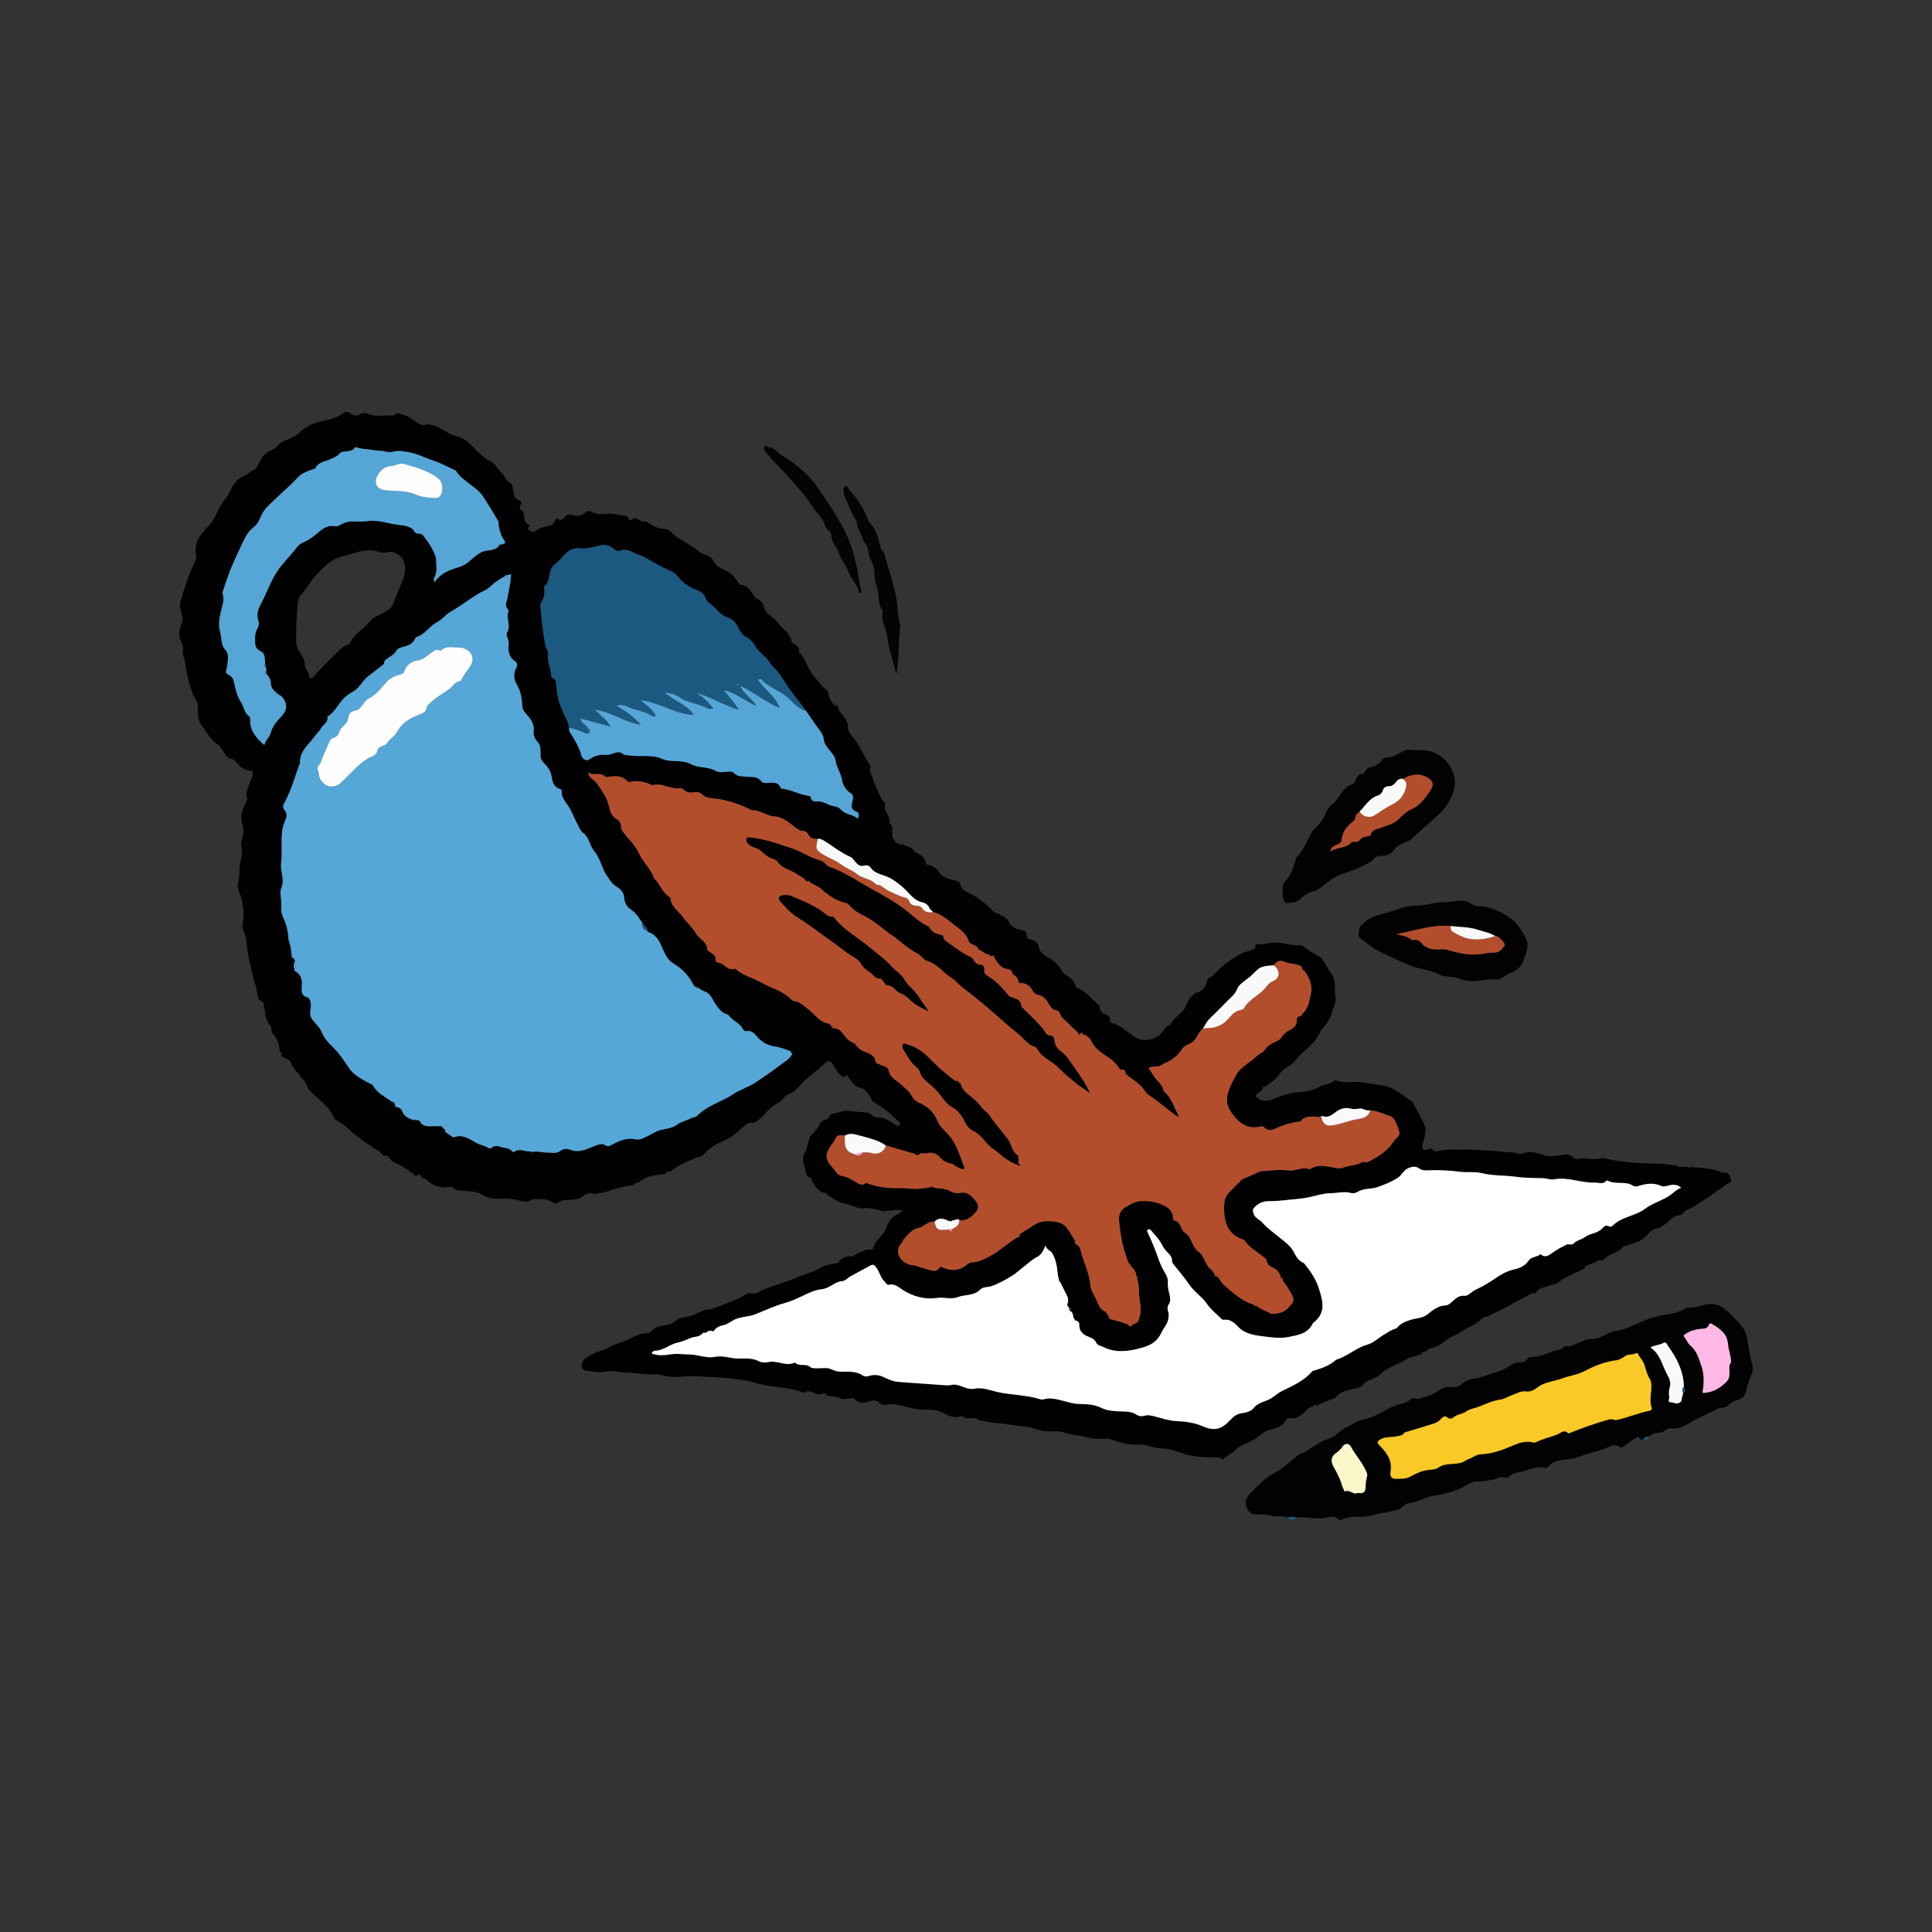 <?xml version="1.0" encoding="UTF-8"?><svg id="Layer_1" xmlns="http://www.w3.org/2000/svg" viewBox="0 0 1080 1080"><rect x="0" y="0" width="1080" height="1080" fill="#333333" stroke="none"/><defs><style>.cls-1{fill:#fff;}.cls-2{fill:#f9c927;}.cls-3{fill:#b34e2d;}.cls-4{fill:#faf7c8;}.cls-5{fill:#55a7d8;}.cls-6{fill:#040404;}.cls-7{fill:#fdb8e5;}.cls-8{fill:#010100;}.cls-9{fill:#020202;}.cls-10{fill:#1b5981;}.cls-11{fill:#fefeff;}.cls-12{fill:#faf9f9;}.cls-13{fill:#a94a2b;}.cls-14{fill:#55a6d6;}.cls-15{fill:#010101;}</style></defs><path class="cls-15" d="m701.78,528.15h.01v-.04.04Zm265.87,131.41c-.36-1.15-.83-2.3-1.47-3.31-.91-1.45-2.59-.31-3.78-.87-5.55-2.59-11.59-2.35-17.46-3.07-.4.91-.82.86-1.26.03-1.27-.04-2.53-.08-3.79-.13-.67-.03-1.48.47-1.92-.48-3.62-.43-7.25-1.19-10.88-1.23-10.39-.13-20.73-.61-30.85-3.22-.08.15-.15.31-.23.46-.15-.15-.3-.3-.45-.45-4.57,1.6-9.29-.45-13.9.57-.59.13-1.5-.2-1.96-.63-2.21-2.1-4.5-2.17-7.39-1.39-1.42.39-3.34.28-4.94.41-5.33.45-10.08-3.92-15.58-1.58-1.06.46-2.59.36-3.72-.01-3.3-1.09-6.81-.06-10.06-1.2-.68.86-1.25-.35-1.9-.09-6.36-.42-12.69-.8-19.09-.75-4.28.04-8.48-.29-12.7.78-1.07.27-2.48.56-3.46-.76-.56-.76-1.64-.64-2.33-.3-1.14.56-2.29.98-3.11-.09-.79-1.03-.37-2.23.03-3.51,1.17-3.71,2.29-7.51.24-11.34-1.66-3.1-3.11-6.34-5.04-9.27-.55-.84-.42-1.96-1.65-2.7-5.26-3.15-9.47-7.78-16.26-8.64-5.53-.7-10.94-2.24-16.63-1.97-2.67.13-5.41.5-8.07-.54-.82-.32-2.33-.43-2.74.04-1.78,2.04-4.45,1.54-6.52,2.66-3.95,2.13-8.22,3.3-12.69,3.58-4.74.29-9.34,1.76-13.51,3.52-4.26,1.81-7.36,1.99-10.61-1.17-.14-.02-.29-.03-.43-.04.15-.11.3-.22.45-.34.73-1.85,3.12-2.04,3.89-3.85-.33-1.09.37-1.21,1.16-1.25,3.01-2,6.48-4.35,8.13-6.91,2.4-3.69,6.51-4.46,8.96-7.77,3.79-5.11,9.84-8.21,12.99-14.15.61-1.15,1.15-2.65,2.13-3.66,2.57-2.64,4.45-5.67,5.33-9.21.62-2.51,2.46-5.2,2.04-7.33-.93-4.61.62-9.61-2.24-13.88-1.91-2.86-3.64-5.84-5.48-8.75-.16-.26-.42-.48-.69-.63-2.79-1.52-5.54-3.1-8.11-4.99-.97-.72-2.13-1.81-3.13-1.73-4.43.33-8.59-1.21-12.93-1.53-3.97-.3-7.6,1.29-11.45.98-.27.09-.53.19-.81.28.13,1.6-.34,2.72-2.21,2.7-.22.2-.41.54-.66.59-4.34.83-8.04,3.18-11.53,5.59-3.61,2.49-6.9,5.58-9.85,8.83-.74.8-2.07.33-2.6,2.17-.85,2.99-2.38,6.44-6.48,6.89-.68.07-.88.9-1.31,1.16-2.83,1.71-3.42,4.97-4.85,7.46-2.12,3.71-6.5,5.24-8,9.31-.13.35-1.1.38-1.69.55-.15.16-.31.31-.46.46-1.55,1.65-2.44,3.7-4.48,5.17-3.33,2.41-8.81,3.29-12.49,1.09-4.57-2.73-8.27-6.9-13.7-8.24-.46-.11-1.08-1.22-.99-1.74.41-2.2-1.53-2.84-2.63-3.14-2.24-.63-2.84-2.08-3.14-3.97-.09-.54-.13-1.02-.59-1.38-4.07-3.15-7.1-7.63-12.14-9.53-.46.22-.55.03-.45-.38-.69-1.77-1.4-3.28-2.9-4.8-1.68-1.71-4.32-2.46-5.26-4.42-1.73-3.62-4.71-5.59-7.83-7.56-2.04-1.29-4.04-2.25-4.69-5.18-.26-1.19-1.07-3.73-3.66-4.27-.73-.16-3.52-.4-3.31-2.84.14-1.66-.74-2.34-2.38-2.65-2.98-.56-6.2-1.5-7.4-4.43-1.18-2.87-3.7-3.3-5.75-4.66-.93-.62-2.05-.42-3.05-1.46-3.9-4.08-8.26-7.68-13.41-10.17-2.04-.98-4.44-1.94-4.86-4.28-.36-2.04-1.4-2.39-2.96-2.8-3.38-.87-7.04-1.59-9.1-4.68-1.57-2.36-3.58-3.55-6.15-4.13-.54-.12-1.25-.26-1.29-.71-.32-3.43-2.67-4.99-5.5-6.14-.2-.08-.45-.17-.54-.33-1.23-2.25-3.54-2.85-5.68-3.71-.44.12-.63-.1-.67-.5-2.94.29-4.72-.83-5.98-3.7-1.17-2.67.93-6.06-2.05-8.16,1.28-4.02-4.05-6.81-2.08-10.98.04-.08-.21-.35-.37-.48-1.76-1.39-2.44-3.39-3.38-5.34-1.98-4.08-3.44-8.32-5-12.54-.42-1.11.91-1.93.22-2.9-3.69-5.12-5.65-11.27-9.94-16.08-1.19-1.34-2.55-3.01-2.52-5.39.04-3.61-2.72-6.19-4.7-8.79-.85-1.12-.13-3.22-2.03-3.39-2.05-.17-2.11-1.99-3.06-3.12-1.48-1.74-.6-4.64-2.36-5.71-2.89-1.76-4.26-4.74-6.51-6.98-3.77-3.72-4.53-9.63-8.41-13.5-.22-.22-.55-.57-.5-.76.74-2.31-.98-3.09-2.37-4.24-.5-.42-1.44-.32-1.57-1.28-.65-4.93-5.19-7.05-7.72-10.63-2.28-3.22-6.86-4.42-7.75-8.8-.47-2.35-2-3.63-3.98-4.65-.56-.29-1.05-.76-1.52-1.36-1.98-2.6-3.34-6-7.38-6.36-.72-.06-1.54-1.12-1.97-1.9-1.98-3.62-5.31-5.57-8.83-7.19-1.86-.86-3.38-1.95-4.23-3.73-.99-2.05-2.73-3.21-4.63-3.94-1.26-.49-2.91-.95-3.67-1.65-4.25-3.94-9.78-5.9-14.18-9.63-1.45-1.24-3.14-3.31-5.23-3.22-4,.16-6.81-2.12-9.92-3.88-.41-.07-.83-.13-1.24-.19-1.01.35-1.72-.15-2.54-.67-1.13-.71-3.01-1.69-3.72-.98-2.22,2.22-2.42-.01-3.22-1.09-.4-.16-.81-.33-1.22-.5-3.27-.14-6.35-1.5-9.76-1.16-2.93.29-5.97.58-8.85-1.02-1.15-.64-2.71-.61-4.14.58-1.71,1.42-3.69,2.27-6.26,1.35-1.56-.56-3.63-.75-5.08,1.28-.54.75-2.03,1.63-3.35.83-1.39-.85-1.77.36-1.96,1.09-.54,2.02-2.3,2.58-3.81,2.88-2.59.52-5.1,1.09-7.16,2.76-1.28,1.04-2.21-.04-3.17-.35-1.11-.36-1.19-1.29-.3-2.2.55-.57-.08-1.11-.41-1.24-3.89-1.5-.72-6.87-4.61-8.41-.24-.1-.29-1.65.08-2.07,1.45-1.67.1-2.85-.91-3.21-2.47-.88-2.54-2.99-2.95-4.86-.36-1.62-.45-4.1-1.49-4.52-2.81-1.14-3.11-4.05-4.93-5.62-2.39-2.08-3.3-5.19-6.72-6.82-3.43-1.63-6.58-4.81-9.35-7.73-2.58-2.72-5.7-5.36-8.74-5.93-5.88-1.11-9.85-6.02-15.78-6.68-1.56-.17-2.8.76-4.54.11-3.7-1.4-6.26-4.69-10.21-5.64-1.51-.36-2.86-1.35-4.31-.12-.82.71-1.74.66-2.66.63-4.24-.15-8.53.91-12.73-1.06-1.05-.49-2.93-.47-4.43.5-1.43.94-3.03.73-4.66-.24-1.21-.72-2.71-1.91-4.24-.72-3.87,3.02-8.63,3.98-13.13,4.92-4.72.99-8.5,3.35-11.79,6.28-2.24,2.01-4.57,3.18-7.22,4.08-.96.33-1.8.64-2.68,1.27-1.88,1.34-3.63,3.61-5.26,4.21-4.5,1.66-6.3,5.09-8.04,8.82-.49,1.04-1.13,1.87-2.02,2.26-2.28.98-3.87,2.88-6.25,3.89-2.66,1.14-5.03,3.67-6.32,6.46-1.07,2.3-2.09,4.48-3.81,6.4-1.42,1.59-2.43,3.51-3.42,5.48-1.72,3.41-3.34,6.97-6.13,9.78-4.42,4.46-7.98,9.28-6.41,16.17.19.83.03,1.74-.43,2.69-3.01,6.23-5.46,12.71-7.24,19.39-.57,2.15-1.76,4.06-1.35,6.77.44,2.93,2.27,6.03.99,8.94-1.49,3.39-2.16,6.54-.44,9.95.97,1.92,1.51,3.9.93,6.06-.05.19-.03.43.03.63,2.09,6.67,2.14,13.83,4.83,20.39.59,1.46.7,2.92,1.83,4.35,1.17,1.48,1.87,3.58,1.77,5.94-.16,3.53.48,7.7,2.48,10.14,2.69,3.29,4.41,7.59,8.21,9.83,3.16,1.87,3.43,5.9,6.59,7.83,1.2.72,2.63.52,3.86,1.91,1.98,2.23,3.96,5.13,7.8,5.12,2.44-.02,1.98,1.79,1.45,3.48-1.27,4.06-3.96,7.79-2.82,12.41.14.56-.24,1.09-.51,1.65-1.77,3.74-3.75,7.2-2.22,11.92.89,2.75.89,6.36-.34,9.48-.13.55-.26,1.1-.39,1.65.68,3.02.73,6.51.01,9.03-1.27,4.47-.37,9-1.6,13.31-.96,3.38,1.4,5.97,1.95,8.98.84,4.55,1.61,9.03.62,13.69-.68,3.22,1.74,5.99,1.96,9.13.37,5.25,1.47,10.38,2.7,15.48.96,3.94,1.81,7.91,2.97,11.8.64,2.16.68,5.99,1.56,6.25,3.3.98,2.58,3.34,2.91,5.45.17.22.34.45.51.68-.62,2.86,1.13,5.06,2.08,7.49,1.95,1.16,1.01,3.34,1.74,4.93,3.27,2.92,3.88,6.93,4.53,10.93.76.15,1.49.3.6,1.24-.18.9.24,1.04,1.07,1.39,1.7.73,3.87,1.2,4.5,3.26.97,3.17,3.66,5.11,5.42,7.69.88,1.29,2.5,2.45,2.96,4.01,1.14,3.86,4.3,5.75,6.98,8.27,2.96,2.8,6.23,5.51,7.98,9.32.59,1.3,1.08,2.3,2.39,2.95,2.19,1.09,4.29,2.65,5.92,4.2,5.22,4.97,11.2,8.78,17.13,12.72.71-.01,1.18.29,1.32,1.01.45.72.83,1.52,1.86,1.52.96.13,2.24-.44,2.51,1.16,1.14.21,1.06,1.54,2.06,2.06,3.57,1.87,7.43,3.29,10.34,6.26.78-.02,1.46.09,1.53,1.08.42.27.85.53,1.27.8,1.46-.75,2.89-1.43,3.16,1.14,1.23.17,2.48.42,3.37,1.35,2.38,2.48,5.6,3.51,8.7,3.9,1.82.23,4.65-1.03,5.74.19,2.13,2.37,4.52,1.25,6.78,1.72,2.96.62,6.2.07,8.87,1.89,2.93,2,6.15,2.6,9.64,2.55,2.7-.04,5.4-.17,8.13.2,3.18.42,6.29,2.49,9.63.68.84-.87,1.86-.76,2.9-.52,3.3-.45,6.54-.34,9.4,1.61,1.09.75,2.42.89,3.19.25,2.32-1.95,5-1.39,7.61-1.71,2.05-.26,4.31-.26,6.05-1.69,2.07-1.68,4.22-2.6,6.85-1.42.18.01.35.01.53.01,1.96-.91,4.15-.53,6.2-1.36,4.91-1.97,10.1-3.08,15.36-3.8.12-1.25,1.05-1.16,1.92-1.15,1.37-.83,2.54-1.88,4.03-2.62,3.76-1.87,7.88-1.61,11.76-2.6.13-1.22,1.02-1.14,1.88-1.12.21,0,.5.08.62-.02,3.8-3.26,8.42-4.96,12.84-7.11,1.99-.97,4.6-1.01,5.97-2.64,3-3.58,7.13-5.71,11.02-7.41,3.75-1.64,6.59-3.89,9.44-6.51,2-1.85,3.91-4.06,7.14-3.52.87.15,1.22-.65,1.81-1.01,4.31-2.66,6.68-7.58,11.43-9.71-.03-.36-.01-.66.47-.37,2.42-1.04,3.43-4.14,5.69-4.82,3.34-1,5.2-3.61,7.2-5.75,4.22-4.49,9.47-7.71,13.75-12.08,1.04-1.07,2.71-1.2,3.77.55,1.82,3.04,3.13,6.53,6.95,7.78.09-.62.29-1.14,1.06-1.07.61.05.75.51.84,1,2.02,2.12,3.23,5.23,6.5,5.85,2.79.54,4.06,2.52,5.52,4.63.81,1.17,1.19,2.86,2.32,3.5,4.99,2.79,9.37,6.27,13.31,10.37.63.66,1.96,1.2.93,2.36-.81.91-1.81.27-2.63-.28-2.83-1.91-5.65-4.21-9.22-3.91-2.81.23-3.97-2.44-6.35-2.75-3.17-.41-6.48-.41-9.51-.9-3.81-.61-6.71,1.29-10.07,1.65-1.46.16-1.28,2.94-3.13,3.11-2.5.22-3.56,2.27-4.44,3.94-1.19,2.28-2.87,3.93-4.74,5.51-.04.66.15,1.38-.53,1.86-.65,2.29-.95,4.77-2.06,6.81-1.4,2.57-1.59,5.09-.5,7.52.98,2.16.3,4.92,2.47,6.58,1.23.08,1.86.72,1.86,1.96,1.74,2.99,3.29,6.19,7.23,6.82.84.13,1.08.92,1.63,1.26,2.6,1.6,5.16,3.58,8.02,4.35,2.38.65,4.76,1.35,7.12,2.09.24.15.49.3.73.45l.18.21.21-.17c.72.21,1.64-.11,2.11.77,4.37-1.5,8.37.43,12.48,1.32h.01s.09.02.14.03c0,0-.09-.06-.09-.07,3.54.11,7.04-1.28,10.94-.38-1.25,1.05-2.14,1.82-3.42,2.43-2.82,1.35-4.63,3.78-5.59,6.94-1.42,4.68-6.65,7.08-7.62,12.14-.03.18-.74.4-1.08.33-2.76-.54-4.87,1.23-7.26,1.96-1.36.41-2.15,2.05-3.78,1.85-2.86-.36-5.06.72-6.82,2.92-.37.46-.86.77-1.55.93-2.8.62-5.59.57-8.35,2.32-4.13,2.6-9.15,3.62-13.7,5.61-5.99,2.61-12.36,4.27-18.44,6.73-1.62.66-3.02,1.67-4.72,2.23-1.69.56-3.14-.92-4.66.06-6.29,4.06-13.47,6.07-20.33,8.82-.37.15-.83.15-1.24.12-1.72-.13-3.1.55-4.64,1.32-2.69,1.34-5.61,2.54-8.55,2.97-1.95.28-3.67.57-5,1.91-1.3,1.32-2.74,1.73-4.53,2.21-3.12.84-6.79.72-9.16,3.72-.54.68-1.81,1.11-2.75,1.1-5.43-.02-9.49,3.76-14.47,5.12-3.77,1.03-7.22,3.49-11.14,4.68-3.03.91-5.85,2.47-8.52,4.21-1.52,1-2.19,2.58-2.16,4.32.01,1.25.81,2.42,2.11,2.52,3.74.28,7.56,1.56,11.19.61,4.02-1.06,7.76.62,11.68.55,3.46-.07,7.28.62,10.97.91,2.63.21,5.41-.33,7.8.27,3.41.87,7.18,1.5,10.21,1.18,5.91-.62,11.8-.3,17.54.03,9.16.53,18.43,1.07,27.41,3.77,7.89,2.36,16.46,1.66,24.26,4.76.54.22,1.4.26,1.86-.02,1.66-1.02,3.47-.19,4.62.35,1.85.87,3.32,1.45,5.19.41.3-.17,1.01-.14,1.19.08,1.63,1.94,3.96,1.32,6,1.77.22.17.45.34.67.51.22.03.43.06.65.09.86-.95,1.11-.34,1.26.5,1.93.34,3.85.08,5.78-.07.69-.06,1.31-.79,2.12.14,2.51,2.88,5.76,2.5,8.8,1.27,2.2-.89,3.91-.18,5.25,1.08,1.57,1.48,3.28,1.02,4.86.84.81-.09,1.49-.3,2.44-.24,5.23.31,10.04,2.54,15.29,3.02,3.77.35,7.76-.44,11.34,1.12,3.66,1.59,6.99,4.21,11.4,2.58.51-.19,1.45.23,1.97.65.96.79,2.01.36,3.02.47,1.6.57,3.73-1.07,4.93,1.2,3.31.08,6.37,1.39,9.76,1.53,5.92.25,11.79,1.63,17.71,2.18,3.39.31,6.22,2.18,9.78,2.36,3.86.2,7.91-.34,11.71,1,2.6.92,5.45,1.23,8.05,1.61,3.32.48,6.51,1.78,10,1.68,2.25-.06,4.88-.38,6.8.26,5.11,1.72,10,3.2,15.57,2.95,4.61-.21,9,2.16,13.92,2.17,3.91.01,8.05,1.94,11.99,3.09,6.45,1.89,12.84,1.9,19.3,1.88,1.09,0,1.62,1.98,2.83.51,1.54-1.87,4.2-2.4,5.69-4.12,3.62-4.14,9.36-4.5,13.31-8.05,1.82-1.63,3.98-3.14,6.54-3.84,3.33-.9,6.88-1.5,8.76-5.09.5-.95,1.63-1.46,2.96-1.3,2.65.33,4.71-.92,6.72-2.55,1.82-1.46,2.96-4.08,5.89-3.89.33-1.37.98-1.45,1.9-.49,1.89-1.45,4.21-1.97,6.31-2.93,1.54-.71,3.56-.96,4.58-2.12,3.39-3.87,8.13-3.98,12.53-5.12.4-.7,1.09-.59,1.73-.6.8-1.6,2-2.64,3.71-3.35,2.33-.96,4.95-1.84,6.66-3.55,4.15-4.15,9.88-5.25,14.53-8.33,2.73-1.8,6.14-1.43,8.79-3.26.25-1.55,1.49-1,2.41-1.12.54-.76,1.08-1.8,2-1.83,5.47-.18,8.4-5.12,13.14-6.87,3-1.11,5.64-3.77,8.73-4.93,2.31-.88,4.15-2.02,5.89-3.63,1.43-1.32,2.92-2.66,5.12-2.37.07-.37.22-.64.67-.51,2.36-1.76,5.25-2.48,7.74-3.89,5.16-2.9,10.37-5.71,15.61-8.47.76-.4,1.64.87,2.33-.4,1.6-2.89,4.82-2.75,7.38-3.91,1.76-.79,3.84-.65,5.31-1.91,3.05-2.59,6.72-3.94,10.24-5.65,1.66-.8,3.75-1.17,4.73-3.09-.15-.44.02-.58.44-.45,2.24-.93,4.62-1.62,6.67-2.87,1.15-.7,2.38.37,3.49-.95,2.81-3.32,8.05-3.16,10.6-7.04.1-.15.63.03.9-.08,3.95-1.72,8.52-2,11.69-5.56,1.57-1.76,3.6-4.01,5.65-4.27,5.84-.73,8.07-7.72,14.16-7.58.07.01.15-.14.21-.22,1.7-2.74,4.96-3.37,7.41-4.92,6.18-3.92,12.16-8.07,18.07-12.35.77-.57,2.63-.37,2.08-2.16ZM302.82,336.42c1.54-2.44,1.82-5.03,1.34-7.78-.04-.21-.16-.54-.07-.6,4.19-3.19,1.92-9.67,6.07-12.58,4.2-2.94,6.36-8.68,12.53-8.98,1.29-.07,2.49.29,3.66.18,2.41-.22,4.75-.57,7.17-1.33,2.73-.85,6.57-1.16,9.3,1.34,1.29,1.19,2.44,1.71,4.22,1.05,2.55-.93,5.24.17,7.22,1.25,2.36,1.28,4.97,1.84,7.29,3.23,4.6,2.74,9.37,5.25,14.25,7.45,3.07,1.38,4.03,4.63,6.66,6.34,1.9,1.23,3.7,2.66,5.84,3.4,2.92,1,5.41,2.23,6.33,5.57.33,1.22,1.75,2.06,2.7,2.83,3.17,2.52,5.88,6.42,9.4,7.47,5.04,1.5,5.5,5.84,7.91,8.9,1.74,2.22,4.77,2.65,6.15,5.14.09.15.47.17.53.32,1.92,4.85,7.17,7,9.44,11.57.09.18.2.39.35.52,5.31,4.58,8.11,11.08,12.41,16.46,2.41,3.01,4.81,6.13,7.12,9.27,2.51,3.63,4.88,7.37,7.61,10.83,1.18,1.48,2.06,3.26,2.17,4.74.39,5.26,6.05,7.42,6.72,12.38.52,3.82,3.04,6.93,3.61,10.94.3,2.12,1.99,5.33,4.56,6.92,1.53.95,1.81,2.33,1.43,3.8-.72,2.84-1.7,5.5,2.31,6.84,1.49.5.76,2.17.69,3.83-3.1-2.52-7.25-2.3-9.87-5.31-1.65-1.88-4.32-1.5-6.44-2.52-2.04-.98-4.36-2.13-7-1.84-1.05.12-2.78-.02-3.09-2-.2-1.24-1.65-1.25-2.58-1.4-4.64-.77-8.8-3.3-13.53-3.71-.28-.02-.71-.2-.79-.41-1.53-3.96-4.98-2.84-7.85-2.8-1.16.01-2.35-.06-2.87-.78-2.39-3.36-6-2.39-9.19-2.79-2.13-.26-4.19.05-6.01-1.85-1.64-1.71-4.27-.74-6.4-.68-1.5.04-2.77.04-4.07-.73-4.23-2.5-9.5-1.37-13.71-3.69-5.08-2.81-10.99-.74-15.97-2.92-6.63-2.9-13.61-.79-20.28-2.26-.41-.09-1.02.13-1.24-.09-3.27-3.28-6.48.23-9.7.04-3.54-.21-6.79.27-9.7,2.55-1.42,1.13-3.77,0-4.34-2.06-1.22-4.41-3.48-8.3-5.88-12.13-.67-1.07-1.33-2.15-1.07-3.5-.43-3.32-2.27-6.23-3.57-9.1-2.07-4.57-3.2-9.11-3.56-13.99-.12-1.73.14-3.6-1.96-4.56-.47-.21-.96-1.01-.96-1.54-.06-4.15-2.36-8.01-1.71-12.19.25-1.64-1.01-2.39-1.3-3.72-1.59-7.36-2.31-14.81-2.95-22.29-.1-1.11.12-2.17.67-3.03Zm-151.54,73.42c-.64,2.35-2.93,3.94-3.51,6.69-4.76-4.19-8.37-8.46-7.9-14.89.03-.37-.22-.91-.52-1.12-2.87-2.04-3.01-5.65-4.81-8.32-2.3-3.43-2.92-7.56-3.91-11.5-.43-1.69-1.5-2.83-2.85-3.5-1.48-.73-1.73-1.45-1.23-2.94.46-1.38.63-2.88.74-4.34.18-2.42.55-4.68-1.53-6.9-2.33-2.47-1.7-6.25-2.64-9.39-1.48-4.97-.14-9.93,1.15-14.81.56-2.1.95-4.16.29-6.43-.42-1.43.49-3.01.94-4.49,2.38-7.75,5.66-15.19,9.15-22.43,1.76-3.64,3.36-7.87,6.97-10.59,1.95-1.46,3.25-3.74,4.1-5.92,1.77-4.53,5.44-7.29,8.69-10.46,3.9-3.81,8.18-7.25,11.78-11.31,2.25-2.54,5.03-3.43,7.87-4.56.78-.31,2.01-.38,2.28-.93,1.72-3.54,5.35-3.62,8.31-4.98,1.87-.87,3.94-1.55,5.32-3.27.64-.82,1.51-.83,2.47-.99,1.98-.33,4.27.03,5.73-1.96.28-.37.74-.64,1.38-.37,2.5,1.04,5.28.81,7.71,1.29,2.97.59,6.01.35,8.85,1.16,1.44.41,2.51.21,3.86-.11,3.29-.79,6.39-.06,9.76.6,4.37.85,8.04,3,12.1,4.28,4.37,1.38,8.46,3.68,12.67,5.57.1.05.23.08.28.16,4.02,6.42,11.94,8.89,15.81,15.29,2.63,4.34,5.49,8.55,7.91,13.01.33.59.13,1.45.24,2.17.48,2.99,1.23,5.89,3.06,8.38,1,1.37.53,2.09-.99,2.38-.5.09-1.32-.05-1.49.23-2.41,3.99-6.98,2.5-10.24,4.17-2.42,1.24-4.56,3.11-6.6,4.96-1.98,1.8-4.11,2.89-6.72,3.64-4.83,1.39-9.51,3.34-12.99,8.28-.07-1.3-.37-2.1-.09-2.54,2.02-3.21,1.1-6.78,1.07-10.13-.03-2.16-1.32-4.38-2.35-6.42-.97-1.93-2.27-3.71-3.58-5.43-1.02-1.35-1.75-3.03-4.14-2.76-1.83.2-2.18-2.19-3.73-3.05-2.9-1.6-6.08-1.65-9.05-2.11-5.16-.81-10.16-2.67-15.72-1.8-2.69.42-5.82.17-8.75.16-2.09-.01-3.97.71-5.61,1.63-1.17.66-2.28,1.32-3.46,1.08-4.83-.96-7.66,1.95-10.98,4.7-1.98,1.65-4.37,3.18-6.83,4.31-1.28.59-2.45,1.25-3.27,2.35-3.53,4.71-7.88,8.66-11.23,13.66-3.96,5.89-6.02,12.5-9.33,18.58-1.52,2.78-2.54,5.92-1.29,9.33.5,1.34.14,2.98-.6,4.28-1.32,2.32-1.33,4.73-1.27,7.31.05,2.55.64,4.11,3.17,5.36,2.82,1.39,2.14,4.68,2.49,7.31.57.37.67.84.31,1.41.38,1,.33,2.02.13,3.05.62.24.8.71.71,1.32,1.15,1.3,2.01,2.81,2,4.53-.03,3.21,2.21,4.78,4.31,6.49.47.38,1.16.51,1.57.94,3.53,3.71,3.62,7.58.06,11.32-2.63,2.76-5,5.54-6.03,9.37Zm71.58-79.99c-1.04,2.65-2.33,5.2-3.17,7.97-.51,1.7-2.46,2.89-4.08,4.07-2.67,1.92-6.26,2.39-8.38,5.04-3.42,4.27-8.52,6.92-11.23,11.85-.35.63-.87,1.41-1.47,1.59-3.43,1.04-5.45,3.92-7.88,6.15-3.94,3.62-7.58,7.57-11.13,11.57-1.46,1.64-2.76,1.07-2.75-.33.02-2.45-2.42-3.8-2.33-5.75.19-4.33-3.26-6.85-4.39-10.44-.49-1.58-.57-3.35-.52-5.02.11-4.82.05-9.64.54-14.45.21-1.96.15-3.94.57-5.9.29-1.33.53-2.63,1.52-3.59,3.51-3.45,5.51-8.1,8.89-11.55,3.99-4.08,8.5-8.7,13.79-9.86,6.85-1.52,13.73-5.41,21.3-2.58,1.37.51,3.22.37,4.94-.04,3.81-.91,9.1,3.06,9.1,7.26,1.22,4.72-1.45,9.24-3.32,14.01Zm220.01,259.21c-1.28,2.98-4.18,4.34-6.52,6.16-4.34,3.37-8.92,6.44-13.45,9.56-4.16,2.86-9.14,4.22-13.31,7.01-6.41,4.3-14.29,6.16-19.82,11.92-.98,1.02-2.49.83-3.71,1.49-2.5,1.36-5.45,1.83-7.77,3.62-3.31,2.54-7.63,1.94-11.3,3.69-2.48,1.17-4.83,2.62-7.34,3.73-1.63.71-3.05,1-4.98.6-4.15-.87-8.08.75-11.72,2.59-1.71.87-2.8,2.02-5.01.61-1.3-.83-3.36-.3-5.41.49-4.2,1.65-8.57,4.16-13.56,2.28-1.73-.65-4.09-.69-5.41.35-2.71,2.13-5.39,1.06-8.21,1.12-2.59.05-5.12-1.03-7.7-.24-.69,1.01-1.04.62-1.27-.31-3.01.02-6.04-1.94-9.02.17-.41.29-.84.01-1.1-.3-1.47-1.79-3.57-1.73-5.58-2.25-2.16-.56-4.03-1.38-5.96.37-.51.45-1.23.33-1.79-.03-2.03-1.3-4.44-1.59-6.61-2.76-3.77-2.05-7.57-5.07-12.46-3.22-.16.1-.33.16-.52.17-1.51-1.05-3.01-2.11-4.52-3.16-1.23-.1-1.16-1.01-1.16-1.87-.43-1.88-1.9-1.18-3.08-1.27-2.8-.23-5.69.66-8.42-.89-1.25-.71-1.34-3.18-3.56-2.35h-.88c-2.87-.96-5.68-1.87-6.92-5.16-.57-1.5-1.99-2.33-3.71-2.38-1.25-.54-1.51-1.77-1.97-2.85-3.67-2.78-8.16-4.59-10.52-8.97-.43-.8-1.7-1.16-2.62-1.66-4.09-2.21-8.41-4.43-10.95-8.31-2.8-4.27-5.66-8.47-9.28-11.96-2.6-2.49-4.78-5.04-6.08-8.34-1.13-2.86-3.7-4.64-5.37-7.14-1.84-2.76-.41-5.35-.55-7.98-.09-1.77-.67-3.64-1.85-3.98-3.92-1.11-3.38-4.2-3.18-6.76.29-3.55-.74-6.13-3.71-7.97-.57-.36-.68-.73-.39-1.28-.78-1.52-.44-2.96.33-4.37l-.75-1.59c-.62-.06-1.19-.17-1.13-1-.16-3.47-.89-6.83-1.96-10.12-.01-.42-.01-.85-.01-1.27-.27-3.79-1.31-7.33-2.96-10.79-1.29-2.69-.81-5.8-.92-8.73-.09-2.54-1.03-4.93.18-7.71,1.87-4.32-.84-8.9-.24-13.43.87-6.54-.43-13.19.86-19.72.28-1.39.83-2.75,1.35-4.09.81-2.08,1.43-4.08-.38-6.04-1.47-1.6-.32-3.35.38-4.66,3.49-6.56,5.39-13.7,7.94-20.61.11-.29.43-.57.42-.84-.45-6.5,4.57-10.07,7.83-14.57,1.27-1.76,3-3.25,4.04-5.13,1.15-2.06,4.15-3.16,3.37-6.24,4.8-2.93,6.65-8.58,10.94-11.86,1.22-.94,2.74-1.72,4.12-2.62,3.18-2.09,4.58-5.65,7.45-7.87,2.51-1.95,5.03-3.9,7.52-5.87.64-.5,1.65-1.1,1.68-1.68.07-1.87,1.51-2.41,2.65-3.21,1.6-1.12,3.3-2.02,4.3-3.9.56-1.07,1.77-1.57,3.11-1.88,2.94-.69,5.87-1.6,7.28-4.75.16-.37.47-.84.8-.94,4.82-1.39,7.23-6.15,11.43-8.26,3.04-1.52,4.85-4.34,7.77-5.98,6.66-3.72,12.45-8.83,19.45-12.09,2.24-1.04,3.78-3.35,6.01-4.71,1.4-.85,2.68-1.93,4.23-2.57.92-1.52,2.54-.74,4-1.58-.13,1.53-.22,2.65-.31,3.76-.58,3.18-1.12,6.37-1.74,9.54-.41,2.1-1.74,4.17.08,6.25.26.3.62.86.51,1.11-1.75,3.84,1.67,7.92-.81,11.92-1.04,1.67,1.2,3.96.89,6.33-.49,3.77-.07,7.43,3.65,9.88.98.65,1.41,2.21.7,3.45-2.03,3.57-1.43,6.9.55,10.24,2.05,3.46,2.43,7.36,2.72,11.24.14,1.9.96,3.2,2.22,4.55,2.41,2.6,4.51,5.43,4.17,9.32-.22,2.45.38,4.4,2.28,6.36,1.89,1.95,1.46,5.05,1.5,7.69.02,1.64.66,2.65,1.74,3.78,1.96,2.04,3.76,3.93,4.36,7.22.47,2.6.93,6.53,4.87,7.49.69.17.92.78.88,1.49-.17,3.31,2.01,5.46,3.65,7.99,1.93,2.99,3.21,6.39,4.85,9.58.98,1.91,2.03,4.48,3.32,5.39,3.72,2.62,3.65,7.13,6.31,10.2,3.29,3.79,4.05,9.07,6.74,13.23,1.66,2.55,3.31,5.39,6.05,6.96,2.4,1.37,3.81,3.28,3.99,5.85.23,3.24,1.62,5.39,4.33,7.17.39.25.75.53,1.09.84.22.19.43.39.63.6.21.2.4.42.59.64.39.45.75.92,1.1,1.41.19.26.38.53.57.81.38.54.75,1.09,1.13,1.63.22.3.44.61.67.91.03.08.07.15.12.22.04.08.09.15.13.22.02.03.04.06.06.09.09.13.19.26.29.39.12.15.24.29.37.42.13.14.26.28.38.41.18.19.35.37.51.55.42.46.8.95,1.02,1.54.09.23.15.48.19.74.02.14.03.28.03.42.06.1.09.25.17.27,5.81,1.77,6.94,7.1,9.23,11.72,1.16,2.33,2.73,4.64,5.28,6.12,4.68,2.72,8.24,6.62,10.71,11.48.07.13.14.27.22.41.19.33.44.63.84.76.08.04.16.06.25.07.95-.59,1.62-.47,1.88.73,1.39,1.65,3.7,1.68,5.32,3.13,2.01,1.79,2.84,4.3,4.29,6.36,1.76,2.49,3.35,4.48,6.29,5.27.37.09.69.48.94.8,2.21,2.91,6.13,4.02,7.8,7.51.36.75,1.17,1.27,2.12,1.07,2.47-.51,4.08,1.1,5.37,2.62,2.74,3.21,5.64,5.2,10.15,5.92,2.89.46,6.16,1.5,9.08,2.77.55.1,1.28-.16,1.52.56.15.46-.29.64-.68.74Zm61.85,105.04c-.19-.53-.2-1.01.41-1.3,2.58-2.69,4.58-5.78,8.92-6.59,2.2-.41,4.17-2.9,6.83-3.28.51-.08,1.04-.03,1.56-.03,2.59-2.7,5.32-1.59,8.06-.32.35-1.38,1-1.47,1.92-.46,1.3.57,2.56-1.55,3.88-.06,4.36.62,7.08-2.05,9.54-4.97,1.54-1.84,1.07-3.87-.36-5.64-2.24-2.78-4.55-5.47-8.76-4.57-2.23.47-4.24-.38-6.23-1.25-.77.3-1.66,1.06-1.89-.53-2.32-1.48-5.27-.18-7.57-1.72-.22.06-.44.12-.66.18-4.36,1.05-8.78,1.27-13.23.78-3.99-.44-7.98.04-12-.45-3.34-.4-6.51-1.12-9.67-2.1-.56-.18-1.07-.9-1.7-.37-2.17,1.85-3.77.25-5.54-.77-2.36-1.36-4.68-2.8-7.46-3.23-2.95-.45-3.94-3.28-5.66-5.09-3.97-4.15-3.83-7.43-.45-12.15.8-1.12,1.75-2.16,2.27-3.56.96-2.56,3.28-2.06,5.36-1.86,2.56-1.46,5.21-.83,7.77-.12,5.2,1.44,10.55,2.51,15.11,5.66,4.45,1.29,8.9,2.55,13.34,3.89.81.24,1.57.57,2.44.42,1.2-.77,2.43-.23,3.65-.06,1.14.06,2.35.39,3.41.13,3.39-.85,5.96.29,8.06,2.88,1.64,2.02,4.03,2.49,6.36,3.08.42-.13.51.1.52.45,1.47.79,2.88,1.71,4.42,2.32.97.39,2.24.6,1.49-1.37-2.52-6.63-4.36-13.5-9.66-18.83-1.94-1.95-4.15-4.02-5.24-6.81-1.88-4.81-5.54-7.97-10.13-9.97-2.17-.95-3.57-2.4-4.57-4.4-1.15-2.31-3.32-3.6-5.02-5.35-2.52-2.6-6.6-3.77-7.42-8.15-.48-2.56-3.52-2.62-5.47-3.68-.61-.33-1.67-.26-1.77-1.05-.43-3.67-3.27-4.85-6.11-5.84-1.74-.6-3.06-1.55-4.21-2.88-.91-.22-1.06-.98-1.23-1.73-2.96-.78-4.94-2.9-6.57-5.23-1.27-1.81-2.63-3.07-4.85-3.28-1.31.31-1.69-.6-2.04-1.55-.36-.36-.68-.99-1.08-1.04-5.26-.65-7.75-5.12-11.47-7.92-2.29-1.73-4.49-4.02-7.6-4.61-.78-.15-1.66-.54-2.2-1.11-4.66-4.82-11.19-6.21-16.71-9.38-4.48-2.58-9.64-3.71-13.68-7.03-.32-.27-.77-.8-.98-.72-4.02,1.52-5.86-2.85-9.14-3.33-1.51-.23-1.91-1.49-1.72-2.91-.14-.25-.28-.51-.41-.76-.63-.87-1.44-1.51-2.35-2.07-.71-.43-1.82-1.05-1.84-1.61-.12-4.52-4.6-5.85-6.32-8.94-2.04-3.67-5.23-6.16-7.39-9.32-2.34-3.42-6.83-5.76-6.82-10.7-4.04-2.13-5.45-6.44-8.13-9.71-.39-.49-1.02-.88-1.2-1.42-1.73-5.19-6.21-8.88-8.23-13.46-2.26-5.11-6.17-8.29-9.16-12.45-.57-.8-1.03-1.57-.97-2.58.12-2.04-1.07-3.51-2.58-4.42-2.2-1.32-3.27-3.34-3.78-5.57-.6-2.65-1.48-5.58-2.74-7.51-2.11-3.25-3.89-7.02-7.15-9.47-1.13-.85-1.9-1.8-2.22-3.43,2.93,2.2,6.86-.67,9.61,2.37.4.44,1.8.03,2.72-.09,3.54-.44,6.92-.35,9.57,2.53.49.52,1.08.6,1.73.44,4.16-1.02,8.03-.01,11.81,1.65.19.08.4.33.54.29,5.31-1.74,9.99,2.31,15.13,1.64,1.05-.14,1.69.17,2.2.67,1.76,1.75,3.84,1.94,6.1,1.54,1.69-.3,3.17-.01,4.45,1.25,2.43,2.4,5.94,2.02,8.79,2.5,6.54,1.1,12.61,3.06,18.41,6.11.19.09.39.29.56.27,4.64-.44,8.11,3.21,12.72,3.41,4.73.2,8.25,3.76,11.94,6.42,1.16.84,2.16,1.56,3.59,1.61,1.37.05,2.61.7,3.16,1.83,1.19,2.42,3.1,2.89,5.47,2.61,1.43,0,2.48.47,3.8,1.3,4.7,2.96,9.05,6.54,14.19,8.74,1.48.63,2.13,1.91,3.02,2.96,1.33,1.58,2.68,2.64,4.85,1.99,1.33-.4,2.87.08,3.43.92,2.76,4.12,7.7,4.07,11.44,6.27,3.01,1.78,5.66,3.78,8.2,6.28,2.74,2.7,5.16,6.23,9.5,7.07,1.71.33,3.35,1.71,3.94,3.14.5,1.22,1.52,1.49,2.08,2.37,4.69,1.02,8,4.28,11.66,7.02,3.48,2.6,6.99,5.02,8.35,9.52.24.83,1.77,1.27,2.71,1.88,1.34.22,2.05,1.15,2.59,2.27,1.48.92,2.97,1.84,4.46,2.77.78.02,1.66-.12,1.86.99.45.04.9.07,1.35.11,1.13-.71,1.08.17,1.16.86,1.93,2.88,3.55,5.99,7.67,6.43,1.21.13,2.69,1.18,2.61,3,2.53.6,2.81,2.92,3.67,4.81,3.46-.26,5.87,1.12,7.53,4.25.61,1.16,1.73,2.14,3.44,2.43,3.07.52,4.51,3.3,6,5.61.91,1.4,1.75,2.66,3.36,2.82,2.67.27,2.39,2.99,3.84,4.34,2.6,2.4,5.16,4.88,7.69,7.38.74.09,1.02.56,1.04,1.26.2.71.72.63,1.26.52.06-.4.11-.87.62-.89.51-.02.58.45.65.85,2.49.45,4.04,2.14,5.09,4.23,2.26,4.48,6.48,6.74,10.32,9.44,2.32,1.63,4.1,3.74,5.61,6.1,1.67-.08,3.13.1,3.03,2.32,3.56,3.24,8.11,5.36,10.77,9.65.72,1.16,1.89,2.05,3.13,2.91,4.58,3.19,8.92,6.72,13.32,10.17.71.56,1.34,1.17,2.6,1.21-2.48-4.72-3.94-9.77-7.7-13.55-.78-.42-1.26-1.03-1.21-1.96-.72-2.54-2.81-4.01-4.31-5.92-1.31-1.67-2.44-3.87-3.77-5.71,2.35-1.48,5.2-.21,7.43-1.75.2-.18.41-.35.62-.52,4.34-1.67,7.99-4.18,10.56-8.19,1.04-1.62,2.71-2.49,4.58-3.26,3.02-1.24,3.93-4.61,5.85-6.97.39-.48.88-.87,1.33-1.3,1.22-2.01,2.17-4.05,4-5.83,3.24-3.13,6.44-6.32,9.55-9.52,1.92-1.97,4.54-3.96,5.71-7.01.7-1.82,2.64-3.32,4.33-4.56,2.41-1.76,4.55-3.69,6.65-5.84,2.34-2.4,6.08-2.43,9.42-2.67,1.65-2.72,3.87-3.02,6.63-1.75,2.32,1.07,5.06.62,7.38,1.82,1.39.12,1.88.97,1.85,2.25,3.14,1.82,6.06,8.92,4.92,13.34-.95,3.73-1.19,7.82-4.2,10.85-.71.71-1.08,1.83-2.2,2.02-1.22.21-1.66,1.29-1.59,2.01.34,3.34-2.14,4.75-4.31,5.89-1.88.98-3.17,2.21-4.26,3.91-.76,1.17-1.8,1.78-3.24,2.38-2.15.89-4.56,2.22-5.9,4.32-1.2,1.88-3.26,2.42-4.58,3.7-3.93,3.79-9.35,6.06-11.92,11.2-2.13,4.29-4.81,8.59-4.78,13.45.02,3.8,2.46,7.19,4.93,10.02,3.61,4.12,8.26,6.16,13.91,4.69.78-.2,1.46-.16,1.99.49,1.71,2.12,4.31,1.57,5.9.82,4.41-2.07,8.9-3.52,13.73-4.02.2-.02.5-.01.6-.13,3.09-3.84,7.31-2.47,11.24-2.47.31-.57.95-.57,1.36-.44,3.54,1.18,5.58-1.37,8.11-2.98,2.05-1.3,4.56-1.98,6.99-1.34,1.69.46,3.17.45,4.85.08,2.22-.49,4.19,1.51,6.5.96,3.79.28,7.31,1.98,10.8,3.07,2.85.88,4.27,5.32,5.35,8.7.86,2.67-1.87,3.75-2.97,5.49-3.19,5.06-8.06,8.23-13.25,11.01-1.1.6-2.01.96-3.19.74-.43-.01-.85-.02-1.28-.03-3.22,1.81-6.99,1.75-10.4,3.02-3.02,1.12-6.14-.35-9.23-.64-2.91-.28-5.88-.66-8.59,1.02-.43.27-1.05.62-1.42.49-4.03-1.46-7.71,1.38-11.74.76-5.18-.81-10.41.24-15.62.41h-.01c-.03.13-.07.23-.12.32-.13.21-.34.29-.57.31-.16.01-.33,0-.51-.02-2.95,1.34-5.86,2.74-8.85,3.97-.98.41-1,1.55-1.89,1.92-.43.42-.85.83-1.28,1.25-.07.2-.22.33-.42.38-.03.12-.1.2-.22.24-2.35,2.52-5.49,4.55-6,8.29-.61,4.35-.31,8.85,1.02,12.9,1.36,4.14,4.78,7.05,9.07,8.57.29.1.69.14.83.35,2.9,4.3,7.51,6.62,11.32,9.87.63.54,1.26,1.12,1.41,2.02.26,1.48,1.33,2.7,2.45,3.11,3.01,1.11,4.67,3.13,5.35,6.14.64.12,1.37.19.77,1.14,1.91,2.58,3.75,5.19,5.27,8.03,1.16,2.16,1.57,4.17-.52,6.01-.2.2-.4.41-.6.61-2.19,3.17-5.45,4.04-9.03,4.3-.65.05-1.23.17-1.79-.21-2.38-1.62-5.39-2.09-7.51-4.16-.74.05-1.56.31-1.79-.78-4.66-1.31-8.46-4.12-12.16-7.07-.89-.7-1.69-1.52-2.52-2.28-.4.06-.57-.11-.51-.51-2.51-1.29-3.39-3.99-5.17-5.91-1.37.14-1.92-.39-1.44-1.77-.8-.04-.98-.61-1.08-1.25-.37-.01-.59-.15-.51-.56-3.98-2.34-3.85-7.69-7.49-10.23-3.78-2.65-3.67-8.25-7.32-10.42-3.02-1.81-2.23-6.35-6.15-6.95-.61-.09-.62-.98-.7-1.63-.49-3.75-2.2-5.57-6.13-7.28-4.12-1.8-7.94-2.11-11.99-2-2.81.07-5.23,1.58-7.81,3.01-5.36,2.96-4.46,6.94-3.9,11.59.79,6.58,2.2,12.93,4.59,19.09v.06c1.42,2.92,4.89,4.72,4.67,8.54.76.2,1.21.5.42,1.23,1.51,3.81.73,7.92,1.48,11.88.72,3.76.93,7.92-.94,11.74-.73,1.48-2.37,1.15-3.22,2.18-1.41,1.72-2.01-.22-3.02-.59-2.61-.94-5.28-1.8-7.98-2.4-1.17-.25-1.99-.47-2.23-1.71-.32-1.57-1.64-2.69-2.73-3.28-2.48-1.36-3-3.73-3.98-5.9-1.25-2.78-3.17-5.24-3.47-8.48-.65-7.1-4.12-13.44-5.7-20.29-.41-1.78-2.15-2.11-2.98-3.36,0-.42.01-.85.01-1.27-2.7-4.13-4.64-9.48-10.09-10.36-4.39-.72-9.17-.95-13.31,2.08-2.49,1.82-5.4,3.07-7.78,5.1,1.02,1.04.19,1.15-.64,1.27-5.51,3.02-9.94,7.68-15.49,10.58-3.12,1.63-6.3,3.44-10.11,3.5-1.29.01-2.69,1.09-3.82,1.96-4,3.06-8.22,2.76-12.56,1.05-.57-.22-1.13-.92-1.62-.23-2.62,3.75-5.72,1.26-8.62.67-2.33-.48-4.42-1.61-6.93-1.89-3.19-.35-6.15-2.32-7.46-5.51-1.21-2.93.06-5.49,2.28-7.58Zm428.7-25.87c-4.42,3-9.68,4.34-13.92,7.53-5.44,4.09-12.87,4.3-17.86,9.27-.45.45-1.57.9-1.92.67-2.02-1.37-3.19.07-4.31,1.22-2.62,2.7-6.62,2.47-9.46,4.64-1.92,1.47-4.55,1.68-6.26,3.54-1.17,1.28-2.75-.04-4.24.76-2.55,1.37-5.11,2.6-7.49,4.35-1.88,1.38-4.23,3.3-6.82.85-1.88,1.78-5.12,1.36-6.53,3.53-2.08,3.18-5.41,4.44-8.5,5.13-3.99.89-7.31,2.88-10.42,5.02-3.17,2.19-6.45,4.13-9.86,5.77-1.1.53-2.16,1-3.09,1.79-1.27,1.07-2.71,2.25-4.32,2.08-2.91-.3-4.66,1.5-6.46,3.08-1.28,1.1-2.33,2.21-4.17,2.32-3.81.21-6.95,2.59-9.5,4.74-3.04,2.56-6.41,2.24-9.6,3.26-2.83.92-5.61,1.92-7.56,4.28-.38.46-.66.63-1.17.75-2.16.52-3.87,1.87-5.74,2.93-3.36,1.89-6.41,4.99-9.74,5.9-6.27,1.71-10.87,6.25-16.82,8.21-.29.1-.64.16-.85.35-3.71,3.31-8.27,4.81-12.91,6.17-.44.13-.76.69-1.11,1.07-4.41,4.72-10.25,7.29-15.87,10.04-1.98.97-3.84,2.35-5.36,3.54-3.33,2.59-7.96,2.57-10.71,6.04-1.83,2.3-4.75,2.61-7.43,3.1-3.75.69-5.65,3.95-8.25,6.08-4.14,3.39-7.97,3.2-12.46,1.24-4.85-2.13-10.01-2.86-15.35-3.07-3.78-.16-7.54-1.45-11.27-2.41-2.07-.53-3.97-1.23-6.23-.56-1.4.42-3.1.37-4.52-.57-2.41-1.62-5.25-1.76-7.96-1.83-4.06-.1-8.09-.19-11.8-2.03-3.79-1.87-8.15-2.07-11.96-2.12-6.16-.09-11.54-3.25-17.63-3.1-1.57.04-2.82.99-4.78.37-7.97-2.48-16.48-2.18-24.66-4.21-3.68-.91-7.74-2.48-11.88-1.61-3.87.81-7.06-1.89-10.78-2.26-1.65-.16-2.98.52-4.52.4-9.2-.73-18.42-1.2-27.61-1.99-2.75-.24-5.34-1.47-7.87-2.65-2.53-1.18-5.13-1.54-7.85-.7-1.22.38-2.55.62-3.62-.11-3.73-2.55-7.92-2.24-12.09-2.17-2,.04-3.74-.48-5.61-1.37-2.5-1.19-5.47-.45-8.23-.56-1.27-.05-2.7.08-3.53-.68-2.52-2.28-6.27-.01-8.61-2.54-4.99,2.46-9.89-1.44-14.97-.21-1.41.34-3.69.28-5.1-.46-3.52-1.85-7.38-1.62-10.9-1.52-4.65.13-9-1.93-13.72-.97-4.86.98-9.6-1.35-14.47-1.34-3.27,0-6.47-.63-9.83-.12-3.6.54-7.44,1.01-11.03-.42.1-1.23,1.39-1.53,1.81-1.53,4.88-.11,8.47-3.81,12.9-4.64,3.66-.68,6.67-2.91,10.33-3.27,1.64-.16,2.76-1.27,3.91-2.29.65-.8,1.53-.95,2.49-.84.64-.07,1.27-.14,1.91-.2.45-.57,1.08-.44,1.68-.45,1.4-1.42,2.92-2.29,5.04-2.67,2.08-.38,3.95-1.91,5.91-2.94,3.68-1.92,7.93-1.61,11.77-3.09,5.65-2.19,11.11-4.89,17-6.46,3.47-.93,6.77-2.53,9.91-4.05,3.43-1.65,6.86-3.22,10.49-3.58,4.32-.42,7.02-4.21,11.35-4.5,1.58-.11,3.02-1.79,4.57-2.66,3.72-2.06,7.46-4.09,11.22-6.07,1.08-.56,1.76-.72,2.91.69,2.07,2.53,2.54,5.88,4.85,8.2.8.81,1.37,2.16,2.63,1.86,3.08-.71,5.18,1.29,7.28,2.67,6.03,3.96,12.84,5.72,19.58,4.7,3.93-.59,7.71,1.01,11.48-.43,4.13-1.59,9.07-.61,12.6-4.23,1.58-1.62,4.04-1.2,6.05-1.85,3.98-1.29,7.67-3.44,11.2-5.52,2.74-1.62,5.23-4.03,7.87-6.04,2.18-1.67,4.1-3.58,6.67-4.84,2.2-1.07,3.49-3.44,4.65-6.38.72,2.47,2.8,2.62,3.8,4.3,2.17,3.61,2.67,7.54,3.09,11.53.13,1.22.38,2.38.73,3.53.16.23.32.47.47.7.87,1.76,1.7,3.53,2.61,5.26,1.23,2.36,2.83,4.6,1.53,7.53-.19.42.2,1.36.96,1.69,1.64.15,1.17,1.42,1.26,2.4,1.42,1.19.61,3.4,2.09,4.57.2.06.35.2.42.4,1.28.31,1.96,1,1.94,2.42-.04,3.59,2.13,5.51,5.24,6.68,1.83.7,3.5,1.51,4.42,3.54.61,1.36,2.4,1.47,3.67,2.11,7.27,3.67,14.65,2.46,22.03.38,4.71-1.33,8.44-3.56,10.62-8.44,1.2-2.69,3.64-4.82,3.85-8.11.07-1.04.37-2.11.01-3.09-.64-1.76-.72-3.16.42-4.95.78-1.22.63-3.35.25-4.91-.53-2.2-1.14-4.37-.96-6.62.18-2.36-.73-4.26-1.91-6.19-2.49-4.06-3.75-8.64-5.46-13.03-1.15-2.94-2.5-5.91-3.83-8.84-.31-.69-.76-1.4.13-1.85.53-.27,1.18-.1,1.66.51,1.98,2.52,4.49,4.77,5.85,7.58.94,1.96,2.11,3.48,3.54,4.92,1.27,1.28,2.43,2.57,2.34,4.53-.02.52.06.97.43,1.44,3.09,3.88,6.36,7.65,9.13,11.75,2.74,4.07,7.04,6.68,9.7,10.55,2.3,3.33,5.25,5.71,8.04,8.39.45.43.87.91,1.6.82,3.42-.42,5.64,1.34,7.87,3.74,4.21,4.51,10.13,5.02,15.79,5.72,4.19.53,8.37,1.01,12.69.12,5.26-1.08,10.48-1.79,13.27-7.23.14-.28.32-.56.56-.75,6.87-5.32,5.38-11.64,3.12-18.76-1.63-5.14-4.25-9.3-7.51-13.29-.39-.48-.71-1.17-1.22-1.38-2.98-1.22-4.24-3.93-5.63-6.47-1.71-3.09-4.42-4.97-7.06-7.17-3.53-2.93-7.42-5.55-10.44-9.04-1.47-1.7-3.94-2.18-4.76-4.89-.46-1.53-.65-2.25.38-3.35,2.01-2.14,4.54-3.47,7.33-3.54,2.84-.06,5.82-.12,8.49-.43,4.92-.58,9.94-.77,14.88-1.82,3.88-.81,7.8-2.15,11.76-2.21,3.9-.05,7.81-1.19,11.71-.11,1.42.39,2.82-.16,3.85-.77,3.36-2.01,7.28-1.29,10.71-2.49,4.06-1.41,8.18-3.02,11.71-5.39,1.92-1.29,3-3.98,5.4-5.12,2.09-1,4.34-1.4,6.22-.05,1.87,1.35,3.81,1.23,5.78,1.13,5.9-.31,11.78.16,17.6.84,3.86.45,7.9-.21,11.44.68,6.31,1.58,12.69,1.21,18.99,2.05,5.05.67,10.18.73,15.28.83,2.2.04,4.38,1,6.47.62,7.83-1.45,15.19,2.17,22.85,1.83,2-.08,4.48,1.28,6.25-.96.14-.18.67-.26.88-.14,4.38,2.45,9.74-.01,14.08,2.84.76.5,2.14.52,3.06.22,4.32-1.46,8.54-2.01,12.91-.03.94.42,2.37.18,3.65-.19,2.51-.71,5.15-.88,7.37,1.17-2.55.85-4.29,2.86-6.37,4.26Z"/><path class="cls-3" d="m782.14,632.45c-1.08-3.38-2.5-7.82-5.35-8.7-3.49-1.09-7.01-2.79-10.8-3.07-.81,3.44-3.89,4.45-6.52,4.82-5.1.72-9.74,2.96-14.87,3.62-3.29.43-4.57-.69-5.6-3.24-.21-.52.08-1.34-.82-1.48-3.93,0-8.15-1.37-11.24,2.47-.1.12-.4.11-.6.13-4.83.5-9.32,1.95-13.73,4.02-1.59.75-4.19,1.3-5.9-.82-.53-.65-1.21-.69-1.99-.49-5.65,1.47-10.3-.57-13.91-4.69-2.47-2.83-4.91-6.22-4.93-10.02-.03-4.86,2.65-9.16,4.78-13.45,2.57-5.14,7.99-7.41,11.92-11.2,1.32-1.28,3.38-1.82,4.58-3.7,1.34-2.1,3.75-3.43,5.9-4.32,1.44-.6,2.48-1.21,3.24-2.38,1.09-1.7,2.38-2.93,4.26-3.91,2.17-1.14,4.65-2.55,4.31-5.89-.07-.72.37-1.8,1.59-2.01,1.12-.19,1.49-1.31,2.2-2.02,3.01-3.03,3.25-7.12,4.2-10.85,1.14-4.42-1.78-11.52-4.92-13.34.03-1.28-.46-2.13-1.85-2.25-2.32-1.2-5.06-.75-7.38-1.82-2.76-1.27-4.98-.97-6.63,1.75,4.09,3.36,3.18,7.49-.6,8.91-1.91.72-3.12,2.51-4.26,3.87-3.5,4.18-9,6.17-11.74,11.09-.51.92-1.92,1.13-2.61,1.3-4.61,1.11-6.12,5.93-10.04,7.93-2.43,1.24-4.64,2.09-7.32,1.94-1.02-.06-2.06.25-3.09.39-.45.43-.94.82-1.33,1.3-1.92,2.36-2.83,5.73-5.85,6.97-1.87.77-3.54,1.64-4.58,3.26-2.57,4.01-6.22,6.52-10.56,8.19-.06.35-.22.58-.62.52-2.23,1.54-5.08.27-7.43,1.75,1.33,1.84,2.46,4.04,3.77,5.71,1.5,1.91,3.59,3.38,4.31,5.92,1.3.1,1.24,1.04,1.21,1.96,3.76,3.78,5.22,8.83,7.7,13.55-1.26-.04-1.89-.65-2.6-1.21-4.4-3.45-8.74-6.98-13.32-10.17-1.24-.86-2.41-1.75-3.13-2.91-2.66-4.29-7.21-6.41-10.77-9.65-.92-.88-2.51-.9-3.03-2.32-1.51-2.36-3.29-4.47-5.61-6.1-3.84-2.7-8.06-4.96-10.32-9.44-1.05-2.09-2.6-3.78-5.09-4.23-.42.01-.85.03-1.27.04-.54.11-1.06.19-1.26-.52-.68-.14-1.3-.34-1.04-1.26-2.53-2.5-5.09-4.98-7.69-7.38-1.45-1.35-1.17-4.07-3.84-4.34-1.61-.16-2.45-1.42-3.36-2.82-1.49-2.31-2.93-5.09-6-5.61-1.71-.29-2.83-1.27-3.44-2.43-1.66-3.13-4.07-4.51-7.53-4.25-2.51-.62-2.41-3.23-3.67-4.81.08-1.82-1.4-2.87-2.61-3-4.12-.44-5.74-3.55-7.67-6.43-.52-.1-1.13-.1-1.16-.86-.45-.04-.9-.07-1.35-.11-1.01.4-1.44-.28-1.86-.99-1.49-.93-2.98-1.85-4.46-2.77-1.91.44-2.15-1.02-2.59-2.27-.94-.61-2.47-1.05-2.71-1.88-1.36-4.5-4.87-6.92-8.35-9.52-3.66-2.74-6.97-6-11.66-7.02-2.47.28-4.72.17-6.27-2.32-.37-.59-1.24-1.16-2.36-1.19-2.16-.05-4.14-.41-5.06-3.13-.5-1.46-2.79-1.6-4.33-2.2-3.85-1.51-7.66-3.15-10.9-5.75-1.11-.88-2.58-.34-3.45-1.3-2.67-2.94-7.1-2.89-9.67-5.02-3.07-2.54-6.73-3.66-9.8-5.98-2.58-1.97-5.79-3.11-8.64-4.75-5.51-3.17-5.36-3.76-3.97-9.4-2.37.28-4.28-.19-5.47-2.61-.55-1.13-1.79-1.78-3.16-1.83-1.43-.05-2.43-.77-3.59-1.61-3.69-2.66-7.21-6.22-11.94-6.42-4.61-.2-8.08-3.85-12.72-3.41-.17.02-.37-.18-.56-.27-5.8-3.05-11.87-5.01-18.41-6.11-2.85-.48-6.36-.1-8.79-2.5-1.28-1.26-2.76-1.55-4.45-1.25-2.26.4-4.34.21-6.1-1.54-.51-.5-1.15-.81-2.2-.67-5.14.67-9.82-3.38-15.13-1.64-.14.04-.35-.21-.54-.29-3.78-1.66-7.65-2.67-11.81-1.65-.65.16-1.24.08-1.73-.44-2.65-2.88-6.03-2.97-9.57-2.53-.92.12-2.32.53-2.72.09-2.75-3.04-6.68-.17-9.61-2.37.32,1.63,1.09,2.58,2.22,3.43,3.26,2.45,5.04,6.22,7.15,9.47,1.26,1.93,2.14,4.86,2.74,7.51.51,2.23,1.58,4.25,3.78,5.57,1.51.91,2.7,2.38,2.58,4.42-.06,1.01.4,1.78.97,2.58,2.99,4.16,6.9,7.34,9.16,12.45,2.02,4.58,6.5,8.27,8.23,13.46.18.54.81.93,1.2,1.42,2.68,3.27,4.09,7.58,8.13,9.71-.01,4.94,4.48,7.28,6.82,10.7,2.16,3.16,5.35,5.65,7.39,9.32,1.72,3.09,6.2,4.42,6.32,8.94.02.56,1.13,1.18,1.84,1.61.91.56,1.72,1.2,2.35,2.07.34.14.54.36.41.76-.19,1.42.21,2.68,1.72,2.91,3.28.48,5.12,4.85,9.14,3.33.21-.08.66.45.98.72,4.04,3.32,9.2,4.45,13.68,7.03,5.52,3.17,12.05,4.56,16.71,9.38.54.57,1.42.96,2.2,1.11,3.11.59,5.31,2.88,7.6,4.61,3.72,2.8,6.21,7.27,11.47,7.92.4.05.72.68,1.08,1.04,1.13-.08,1.83.42,2.04,1.55,2.22.21,3.58,1.47,4.85,3.28,1.63,2.33,3.61,4.45,6.57,5.23,1.14.05,1.26.84,1.23,1.73,1.15,1.33,2.47,2.28,4.21,2.88,2.84.99,5.68,2.17,6.11,5.84.1.79,1.16.72,1.77,1.05,1.95,1.06,4.99,1.12,5.47,3.68.82,4.38,4.9,5.55,7.42,8.15,1.7,1.75,3.87,3.04,5.02,5.35,1,2,2.4,3.45,4.57,4.4,4.59,2,8.25,5.16,10.13,9.97,1.09,2.79,3.3,4.86,5.24,6.81,5.3,5.33,7.14,12.2,9.66,18.83.75,1.97-.52,1.76-1.49,1.37-1.54-.61-2.95-1.53-4.42-2.32-.17-.15-.35-.3-.52-.45-2.33-.59-4.72-1.06-6.36-3.08-2.1-2.59-4.67-3.73-8.06-2.88-1.06.26-2.27-.07-3.41-.13-1.19,1.36-2.41,1.54-3.65.06-.87.15-1.63-.18-2.44-.42-4.44-1.34-8.89-2.6-13.34-3.89-.64,3.24-4.07,5.34-7.78,4.32-1.67-.46-3.22-.48-4.85-.37-1.61,1.77-3.39,2.18-5.42.71-5.65-1.48-4.78-6.06-4.83-10.2-2.08-.2-4.4-.7-5.36,1.86-.52,1.4-1.47,2.44-2.27,3.56-3.38,4.72-3.52,8,.45,12.15,1.72,1.81,2.71,4.64,5.66,5.09,2.78.43,5.1,1.87,7.46,3.23,1.77,1.02,3.37,2.62,5.54.77.63-.53,1.14.19,1.7.37,3.16.98,6.33,1.7,9.67,2.1,4.02.49,8.01.01,12,.45,4.45.49,8.87.27,13.23-.78.13-.23.25-.46.38-.69.09.17.18.34.28.51,2.3,1.54,5.25.24,7.57,1.72.69-.03,1.38-.06,1.89.53,1.99.87,4,1.72,6.23,1.25,4.21-.9,6.52,1.79,8.76,4.57,1.43,1.77,1.9,3.8.36,5.64-2.46,2.92-5.18,5.59-9.54,4.97-.02,2.78-1.94,4.02-4.13,5.03-.19.44-.14,1.16-.86,1.1-.46-.03-.58-.52-.55-.97-6.79.94-7.5.08-8.32-4.32-.52,0-1.05-.05-1.56.03-2.66.38-4.63,2.87-6.83,3.28-4.34.81-6.34,3.9-8.92,6.59,1,.79.54,1.12-.41,1.3-2.22,2.09-3.49,4.65-2.28,7.58,1.31,3.19,4.27,5.16,7.46,5.51,2.51.28,4.6,1.41,6.93,1.89,2.9.59,6,3.08,8.62-.67.49-.69,1.05.01,1.62.23,4.34,1.71,8.56,2.01,12.56-1.05,1.13-.87,2.53-1.95,3.82-1.96,3.81-.06,6.99-1.87,10.11-3.5,5.55-2.9,9.98-7.56,15.49-10.58.83-.12,1.66-.23.64-1.27,2.38-2.03,5.29-3.28,7.78-5.1,4.14-3.03,8.92-2.8,13.31-2.08,5.45.88,7.39,6.23,10.09,10.36.41.06.88.12.88.64-.01.51-.49.57-.89.63.83,1.25,2.57,1.58,2.98,3.36,1.58,6.85,5.05,13.19,5.7,20.29.3,3.24,2.22,5.7,3.47,8.48.98,2.17,1.5,4.54,3.98,5.9,1.09.59,2.41,1.71,2.73,3.28.24,1.24,1.06,1.46,2.23,1.71,2.7.6,5.37,1.46,7.98,2.4,1.01.37,1.61,2.31,3.02.59.85-1.03,2.49-.7,3.22-2.18,1.87-3.82,1.66-7.98.94-11.74-.75-3.96.03-8.07-1.48-11.88.79-.73.34-1.03-.42-1.23.22-3.82-3.25-5.62-4.67-8.54-.08.02-.17.05-.25.07.08-.04.16-.09.25-.13-2.39-6.16-3.8-12.51-4.59-19.09-.56-4.65-1.46-8.63,3.9-11.59,2.58-1.43,5-2.94,7.81-3.01,4.05-.11,7.87.2,11.99,2,3.93,1.71,5.64,3.53,6.13,7.28.08.65.09,1.54.7,1.63,3.92.6,3.13,5.14,6.15,6.95,3.65,2.17,3.54,7.77,7.32,10.42,3.64,2.54,3.51,7.89,7.49,10.23.17.18.34.37.51.56.1.64.28,1.21,1.08,1.25.81.32,1.38.84,1.44,1.77,1.78,1.92,2.66,4.62,5.17,5.91l.51.51c.83.76,1.63,1.58,2.52,2.28,3.7,2.95,7.5,5.76,12.16,7.07,1-.69,1.58-.38,1.79.78,2.12,2.07,5.13,2.54,7.51,4.16.56.38,1.14.26,1.79.21,3.58-.26,6.84-1.13,9.03-4.3.2-.2.4-.41.6-.61,2.09-1.84,1.68-3.85.52-6.01-1.52-2.84-3.36-5.45-5.27-8.03.6-.95-.13-1.02-.77-1.14-.68-3.01-2.34-5.03-5.35-6.14-1.12-.41-2.19-1.63-2.45-3.11-.15-.9-.78-1.48-1.41-2.02-3.81-3.25-8.42-5.57-11.32-9.87-.14-.21-.54-.25-.83-.35-4.29-1.52-7.71-4.43-9.07-8.57-1.33-4.05-1.63-8.55-1.02-12.9.51-3.74,3.65-5.77,6-8.29-.41-.05-.86-.08-.96-.58-.02-.12.2-.3.32-.45.28.26.57.52.86.79.2-.05.35-.18.42-.38.22-.63-.48-2.2,1.28-1.25.89-.37.91-1.51,1.89-1.92,2.99-1.23,5.9-2.63,8.85-3.97.14-.71.3-1.39,1.2-.61h.01c5.21-.17,10.44-1.22,15.62-.41,4.03.62,7.71-2.22,11.74-.76.37.13.99-.22,1.42-.49,2.71-1.68,5.68-1.3,8.59-1.02,3.09.29,6.21,1.76,9.23.64,3.41-1.27,7.18-1.21,10.4-3.02.07-.41.13-.88.65-.86.51.01.56.48.63.89,1.18.22,2.09-.14,3.19-.74,5.19-2.78,10.06-5.95,13.25-11.01,1.1-1.74,3.83-2.82,2.97-5.49Zm-278.94-77.33c-2.7-1.08-3.91-4.43-7.29-4.34-.68.02-1.41-1.41-2.1-2.19-.48-.55-.99-1.64-1.38-1.59-3.12.39-4.32-2.45-6.41-3.72-1.72-1.05-3.46-2.53-4.46-4.25-2.04-3.51-5.79-4.67-8.68-6.94-5.03-3.93-10.35-7.52-15.48-11.28-3.48-2.55-7.18-5.37-11.06-7.66-3.81-2.24-7.16-5.92-10.26-9.4-1.44-1.62-.5-3.07,1.85-3.3,1.83-.18,3.72.1,5.23.76,6.62,2.91,13.45,5.5,19.02,10.34.69.6,1.41.8,2.3.83.59.02,1.42.16,1.73.56,5.39,7.04,13.3,11.02,19.86,16.61,4.14,3.53,8.74,6.67,12.29,10.72.15.17.31.34.47.51.26.27.54.54.83.8.28.26.57.52.87.77.28.24.56.48.84.71.04.03.08.07.12.1.32.27.63.53.94.81h0c.34.31.68.61,1.01.93.22.21.43.43.63.66.18.18.34.37.49.57.09.1.16.2.24.3.16.2.3.41.44.63.1.16.2.32.28.48.05.07.09.14.11.21.08.14.15.28.21.42.01,0,.01-.01.02-.01,1.85,3.12,5.03,5.07,6.99,8.11,1.95,3.02,4.17,5.86,6.1,8.97-4.05-1.83-8.01-3.89-11.01-7.07-1.43-1.53-3.24-2.45-4.75-3.05Zm66.93,96.3c-.4.58-.81.17-1.11-.26-5.48-1.72-9.48-5.69-13.84-9.12-.72-.01-1.13-.41-1.33-1.07-2.56-1.6-3.84-4.46-6.21-6.31-.94-.74-1.62-1.62-2.86-2.15-2.63-1.12-4.29-3.08-5.59-5.87-1.35-2.88-3.69-5.86-6.39-7.41-3.24-1.86-5.26-4.52-7.24-7.27-1.93-2.68-4.45-4.74-6.84-6.81-1.83-1.59-3.48-3.04-4.21-5.3-.44-1.34-1.08-2.45-2.15-3.3-3.38-2.71-5.23-6.54-7.46-10.1-.55-.87-.56-1.93-.06-2.68.62-.93,1.51-.02,2.26.15,6.93,1.6,11.38,6.66,16.15,11.38,3.22,3.17,6.85,5.92,10.35,8.79.4.32,1.21.15,1.82.21.88-.09,1.37.28,1.41,1.18,1.16,5.18,6.17,7.04,9.22,10.59.57.65,1.33,1.18,1.83,1.98,1.43,2.3,4.11,3.73,5.42,5.75,3.08,4.75,6.97,8.8,10.26,13.34,2.01,2.77,1.94,6.63,5.28,8.72,1.1.69-.2,3.23.64,4.81.38.13.86.44.65.75Zm32.01-45.47c-3.55-2.98-7.34-5.9-10.45-9.12-3.72-3.85-9.25-5.56-11.85-10.54-.6-1.16-2.03-1.44-3.15-1.95-1.85-.85-3.08-2.25-4.48-3.68-2.71-2.76-5.93-5.03-8.86-7.6-4.36-3.83-8.7-7.69-13.12-11.43-3.74-3.16-7.56-6.25-11.55-9.13-2.43-1.76-4.24-4.41-6.9-6-4.6-2.76-7.62-7.71-13.16-9.25-2.41-.67-3.64-3.32-5.99-4.44-5.18-2.48-9.15-6.81-13.8-9.91-5.22-3.49-9.73-7.98-15.52-10.85-2.91-1.44-6.25-3.27-8.51-6.12-.43-.54-1.15-1.02-1.81-1.17-5.6-1.22-10.07-4.43-14.2-8.13-2.04-1.82-4.99-2.11-6.72-4.32-1,.78-1.5.06-2-.67-1.56-1.49-3.6-2.33-5.28-3.47-3.24-2.2-7.58-2.71-9.93-6.33-.51-.8-1.61-1.44-2.56-1.7-3.14-.85-5.27-3.13-7.64-5.07-.86-.7-1.87-.91-2.84-1.28-1.47-.57-2.95-1.18-3.92-2.52-.5-.7-.89-1.51-.6-2.37.38-1.12,1.44-.72,2.17-.67,3.6.27,7.04,1.11,10.56,2.04,4.25,1.12,8.34,2.69,12.51,3.98,5.59,1.74,10.34,5.48,16.19,6.81,1.83.41,2.94,2.88,4.97,3.57,8.81,3,16.37,8.47,24.42,12.84,6.75,3.67,13.61,7.54,19.71,12.57,3.43,2.82,6.87,5.96,11.06,7.86.19.08.49.14.55.29,1.33,3.26,4.3,3.97,7.26,4.69.63.08.63.5.52.98.34,1.6,1.61,2.32,2.84,3.18,4.12,2.85,8.02,6.05,12.67,8.03.91.39,1.24,1.12,1.63,1.78.86,1.42,1.79,2.46,3.62,2.5,1.71.04,2.33,1.3,2.18,2.81-.14,1.45.42,2.53,1.55,3.19,5.05,2.96,8.86,7.19,12.49,11.66.26.32.97.24,1.43.44,2.22.93,4.84,1.36,5.17,4.51.11.97.96,1.59,1.62,2.27,4.27,4.36,9,8.3,12.36,13.51.31.48.99,1.08,1.47,1.06,2.83-.15,3.07,1.74,3.33,3.8.31,2.47,2.28,4.35,3.86,5.47,2.56,1.83,3.98,4.28,5.66,6.65,3.71,5.22,7.5,10.4,10.21,16.39-2.31-1.9-4.92-3.27-7.17-5.16Z"/><path class="cls-15" d="m514.6,644.55c-1.19,1.36-2.41,1.54-3.65.06,1.2-.77,2.43-.23,3.65-.06Z"/><path class="cls-15" d="m530.49,665.63c-.77.3-1.66,1.06-1.89-.53.69-.03,1.38-.06,1.89.53Z"/><path class="cls-15" d="m532.42,682.12c-.45.95-1.24.48-1.92.46.35-1.38,1-1.47,1.92-.46Z"/><path class="cls-3" d="m546.96,530.6c-1.91.44-2.15-1.02-2.59-2.27,1.34.22,2.05,1.15,2.59,2.27Z"/><path class="cls-3" d="m553.28,534.36c-1.01.4-1.44-.28-1.86-.99.78.02,1.66-.12,1.86.99Z"/><path class="cls-3" d="m555.79,535.33c-.52-.1-1.13-.1-1.16-.86,1.13-.71,1.08.17,1.16.86Z"/><path class="cls-3" d="m569.74,549.57c-2.51-.62-2.41-3.23-3.67-4.81,2.53.6,2.81,2.92,3.67,4.81Z"/><path class="cls-3" d="m602.64,577.66c-.68-.14-1.3-.34-1.04-1.26.74.09,1.02.56,1.04,1.26Z"/><path class="cls-3" d="m605.17,578.14c-.42.01-.85.03-1.27.04.06-.4.11-.87.62-.89.51-.02.58.45.65.85Z"/><path class="cls-3" d="m629.22,600.23c-.92-.88-2.51-.9-3.03-2.32,1.67-.08,3.13.1,3.03,2.32Z"/><path class="cls-9" d="m919.02,804.27c-.84.51-1.69.59-2.54.04-.4-.93-.99-1.07-1.76-.41-2.92.8-4.55,3.65-7.37,4.68-.53.19-1.15.98-1.61.57-2.95-2.7-5.73-.41-8.27.5-5.09,1.83-10.4,3.01-15.4,4.88-4.71,1.76-9.8.97-14.34,3.28-1.6.81-2.42,3.26-4.25,2.73-4.48-1.29-8.19.97-12.18,1.99-2.62.67-5.45.63-7.57,2.77-.87.88-1.93.87-3.29.51-2.32-.61-4.31,1.36-6.72,1.49-2.54.14-5.03,1.07-7.65.94-2.88-.14-5.23,1.12-7.59,2.68-2.78,1.83-6.07,2.61-9.24,3.62-3.98,1.27-8.31,1.22-12.12,2.77-3.1,1.25-6.07,2.6-9.43,2.96-2.37.26-3.5,2.59-5.82,3.42-2.81,1-5.8,1.61-8.5,1.98-4.32.59-8.47,2.33-12.83,2.22-3.76-.09-7.4,0-10.82,1.78-.31.16-.99.13-1.2-.1-3.17-3.42-7.03-.64-10.43-.79-3.53-.15-7.13-.3-10.65-.69-1.1-.12-1.89.26-2.83.29-1.6-.73-3.2-.62-4.8-.01-2.99-1.71-6.32-.19-9.5-1.09-3.01-.86-6.34-.55-9.52-.84-2.99-.28-5.34-5.13-4.05-8.25.51-1.24,1.1-2.4,2.09-3.36,4.26-4.15,8.26-8.77,13.57-11.48,5.38-2.74,9.42-7.06,14.15-10.54.72-.53,1.51-.48,2.25-.87,4.64-2.45,8.65-6.12,13.82-7.54,3.93-1.08,6.03-4.75,9.74-6.33,2.28-.97,4.39-2.69,6.52-3.5,2.65-1.01,5.43-1.4,8.1-2.44,5.3-2.06,9.84-5.76,15.35-7.12,2.46-.61,4.62-1.25,6.47-2.95.35-.32,1.03-.76,1.31-.63,3.1,1.5,5.64-.57,8.4-1.2,1.5-.34,2.74-1.08,4.09-1.88,2.48-1.48,4.87-3.57,8.47-3.04,1.76.26,4.19.25,6.06-1.6,1.93-1.92,4.5-2.73,7.43-3.14,3.96-.55,7.72-2.38,11.63-3.4,3.53-.92,6.42-2.94,9.48-4.74,1.99-1.17,4.42-.43,6.59-1.3,1.46-.59,1.61-2.62,3.53-2.53,4.46.19,8.35-1.94,12.46-3.23,1.99-.63,4.1-.89,5.86-2.14.39-.33.79-.66,1.18-1,1.08.62,1.83.55,3.22.04,3.9-1.42,7.52-3.93,11.93-3.82,3.23.08,5.87-1.89,8.57-3.14,1.42-.65,2.64-1.15,4.16-1.3,3.45-.34,6.62-1.77,9.74-3.08,4.76-2,9.27-4.3,14.5-5.32,5.05-.98,10.43-1.4,15.02-4.21.25-.16.53-.47.76-.44,4.86.61,9.27-2.26,13.98-2.01,4.51.24,8,3.29,10.9,6.37,2.11,2.25,4.42,4.38,6.3,7,2.19,3.06,2.24,6.19,2.87,9.42.7,3.63,1.06,7.32,2.22,10.87.54,1.66.52,3.34-.19,5.14-1.42,3.57-2.66,7.23-3.62,10.95-.52,2.01-1.53,2.93-3.38,3.54-2.3.75-4.56,1.59-6.35,3.43-1.6,1.64-4.16.94-6.04,1.97-5.05,2.77-10.46,4.77-15.44,7.8-2.81,1.71-6.27,3.65-10.13,3.03-.68-.11-1.44-.21-2.11.32-1.93,1.53-4.01,2.32-6.61,2.28-1.35-.02-2.73,1.27-4.09,1.97-.97.06-1.91.2-2.44,1.18Zm21.85-25.45c1.54-1.02.85-2.31.45-3.57-.19-8.69-3.89-16.03-8.88-22.83-.54-.74-1.01-2.58-2.49-1.75-2.3,1.3-5.05,1.21-7.35,2.59,5.53,3.59,6.49,9.93,9.35,15.08,1.12,2.02,2.15,4.2,1.56,6.58-.49,1.96-.83,3.89-.36,5.85.27,1.1-1.63,3.17,1.29,3.18,1.4,0,2.68,1.22,4.22.22.6-.39,1.21-.43,1.31-1.4.13-1.33.59-2.64.91-3.95Zm-17.94-6.17c-.12-.4-.15-.85-.37-1.19-1.63-2.57-2.39-5.44-3.27-8.32-.61-2.02-2.06-3.8-3.3-5.59-.29-.42-.51-1.62-1.55-1.03-1.88,1.08-4.2.18-6.08,1.63-1.43,1.09-3.25,2.06-5,2.28-6.55.82-12.6,3.4-18.25,6.32-3.7,1.91-7.63,2.21-11.33,3.65-4.88,1.9-10.41,1.93-14.8,5.55-1.48,1.22-3.92,2.17-5.71,1.9-3.03-.45-5.11,1-7.62,1.89-2.31.82-4.36,2.25-6.88,2.62-4.08.61-7.84,2.26-11.66,3.83-2.46,1.02-5.52,1.38-7.57,2.86-2.32,1.69-5.34,1.5-7.38,3.58-.47.48-2.22.49-2.7.02-2.04-2-3.29-.08-4.29.94-1.02,1.04-2.15,1.71-3.39,2.11-5.14,1.66-10.32,3.16-15.49,4.73-.4.12-.97.16-1.14.43-1.23,1.98-3.27,1.74-5.17,2.15-2.58.56-5.18.04-7.86,1.38-2.87,1.44-2.24,2.25-.67,3.87,3.8,3.93,6.89,8.06,5.93,14.11-.34,2.13-.26,4.54,3.53,4.29,2.35-.16,4.52.22,6.86-.96,2.88-1.45,5.73-3.05,9.04-3.74,2.45-.51,5.43-.26,7.27-1.58,4.72-3.39,10.84-.67,15.46-4.11.73-.55,2.01-.75,3.02-1.32,1.59-.91,3.38-1.96,5.12-2.01,6.4-.18,12.14-2.38,17.9-4.83,3.46-1.47,7.08-2.78,10.96-1.84.91.22,1.63.19,2.38-.19,3.76-1.91,7.93-2.69,11.79-4.3,1.98-.83,3.71-2.92,5.97-.56.11.11.58-.07.86-.18,7.26-2.91,14.59-5.55,22.15-7.62,1.64-.45,2.56.62,4.02.33,6.26-1.22,12.08-3.98,18.35-5.12.64-.12,1.65-.63,1.22-1.83-1.68-4.66.51-9.44-.34-14.15Zm44.77-11.02c-.03-4.09-1.5-7.03-1.69-10-.4-6.2-4.58-8.88-9.07-11.6-.78-.47-1.44-.05-1.59.39-.88,2.69-3.07,2.17-5.12,2.48-2.62.4-5.31.94-7.55,2.53-.64.45-2.09.9-1.11,2.01,1.32,1.48,1.82,3.49,3.43,4.78,3.56,2.87,4.7,7.33,6.07,11.24,1.49,4.25,1.56,9.1.84,13.75-.1.61-.62,1.56.77,1.44,4.96-.41,8.84-2.64,12.39-6.18,3.59-3.58.09-8.28,2.65-10.85Zm-208.53,72.86c2.88.69,4.23-.39,4.25-3.42.01-2,.3-4.05.81-5.99.22-.86,0-1.31-.27-1.98-2.08-5.31-6.12-9.42-8.78-14.39-1.15-2.15-3.49-1.99-4.8.08-.92,1.46-2.18,2.52-3.56,3.48-2.71,1.89-3.04,4.64-1.51,7.35,1.87,3.32,3.76,6.69,4.8,10.43.36,1.29,1.02,2.5,1.54,3.74,2.7-1.56,4.84,2.2,7.53.69Z"/><path class="cls-9" d="m786.97,419.08c3.41.67,6.92-.02,10.27.43,4.61.62,8.84,3.04,11.68,6.56,3.64,4.52,5.47,10.17,3.68,15.98-1.65,5.36-4.67,9.85-9.02,13.89-4.61,4.27-9.49,8.24-13.98,12.55-3.11,2.98-7.72,2.85-10.21,6.49-1.86,2.73-4.68,3.65-8.04,3.44-1.05-.07-2.36.4-3.33,1.63-1.52,1.93-3.91,2.78-6.1,3.94-5.06,2.68-10.69,3.79-15.77,6.51-3.52,1.89-6.26,4.6-9.45,6.78-1.31.89-2.82.93-4.03,1.4-2.68,1.04-4.38,2.57-6.39,4.46-1.22,1.15-4.49,1.53-6.94,1.67-.36.02-.82-.26-1.11-.53-1.63-1.54-1.78-9.74-.14-11.31,3.3-3.18,4.79-7.31,5.95-11.54.28-1.02.53-2.12,1.17-2.75,3.75-3.74,5.43-8.64,7.9-13.12,1.04-1.89,3.06-3.29,4.47-5.14,1.61-2.11,2.97-4.18,3.9-6.66.72-1.9,2.44-3.42,3.86-4.63,3.87-3.29,4.98-9.27,10.68-10.75.78-.2,1.42-1.47,1.85-2.37.85-1.79,1.52-3.59,4.07-3.38.63.05.74-.77,1.05-1.31.54-.95,1.24-2.05,2.43-2.27,3.03-.54,5.48-1.76,7.32-4.43,1.07-1.54,3.45-1.1,5.11-1.56,2.66-.73,4.72-2.29,7.09-3.36.68-.31,1.28-.67,2.05-.62Zm-2.78,16.33c-1.67-.4-2.93.5-3.75,1.66-.99,1.42-2.34,2.43-3.81,2.42-2.25-.01-3.21.81-3.83,2.89-.28.94-1.44,1.99-2.41,2.28-4.85,1.44-7.09,5.74-10.31,8.98-1.16,1.03-2.51,1.89-2.48,3.76.01.85-.68,1.39-1.39,1.94-3.16,2.44-5.67,5.45-6.07,9.56-.18,1.8-.86,2.49-2.43,3.12-2.95,1.17-3.42,1.77-4.18,4.02,3.86-2.62,8.79-1.61,11.95-5.16.31-.35,1.19-.23,1.8-.26,1.14-.05,2.15-.02,3-1.21.85-1.19,2.37-1.69,3.86-1.82.91-.08,1.95-.38,2.15-1.08.9-3.25,3.95-2.9,6.16-3.95,2.76-1.31,5.97-1.69,8.34-3.74,2.74-2.38,5-5.11,8.62-6.64,4.4-1.86,7.12-6.02,9.93-9.86,2.51-3.43,1.92-5.95-1.83-7.93-4.72-2.49-9.04-1.37-13.32,1.04Z"/><path class="cls-9" d="m808.37,504.35c1.39-.38,3.17-.29,4.91-.53,3.1-.43,6.39-.71,9.3,1.58,2.21,1.74,5.23.89,7.87,1.47,5.29,1.16,9.78,3.49,14.11,6.65,3.85,2.81,6.17,6.7,8.26,10.62,1.18,2.22,1.48,5.16.46,8.05-1.7,4.81-2.59,9.64-8.68,11.56-2.79.88-5.09,3.97-8.47,3.79-6.64-.36-13.43,2.45-19.87-.35-3.87-1.68-8.18-.64-11.79-2.49-5.13-2.63-10.91-2.89-16.17-4.98-5.59-2.22-11.01-4.9-16.42-7.45-3.16-1.49-6.42-3.72-9.22-6.24-1.27-1.15-3.4-1.2-3.19-3.88.14-1.82.23-3.7,1.49-4.78,1.73-1.48,3.16-3.28,5.43-4.3,5.11-2.3,10.71-3.03,15.8-5.08,5.21-2.1,10.54-1.51,15.77-2.42,3.34-.58,6.63-1.51,10.4-1.21Zm27.46,18.92c-3.03-1.89-6.62-2.48-9.89-3.57-4.74-1.57-10.05-1.45-15.11-2.04-10.44-.95-20.13,2.74-30.24,4.55,3.19.86,6.38,1.08,8.81,3.39.08.07.39-.09.59-.15,1.89-.55,3.56.5,4.51,1.63,3.11,3.71,7.16,3.83,11.37,3.59,1.27-.07,2.37.03,3.62.4,6.07,1.8,12.18,3.18,18.65,2.21,2.36-.35,4.81-.91,7.14-.8,2.96.14,4.25-2.02,5.53-3.58,1.03-1.25-.85-2.89-2.09-4.04-.85-.8-1.57-1.71-2.9-1.6Z"/><path class="cls-6" d="m499.51,327.71c1.35,4.63,2.2,9.35,2.43,14.16.09,1.88.29,3.69.85,5.48,0,.68-.5,1.51.56,1.89-1.21,9.29-.69,18.72-2.21,27.7-1.77-6.89-4.41-13.99-5.17-21.29-.5-4.8-4.16-9.02-2.37-14.09-3.13-3.4-1.95-7.98-3.02-11.94-.84-3.11-1.83-6.4-1.82-9.79,0-2.34-.62-4.41-1.89-6.58-1.23-2.12-1.16-5.01-2.14-7.45-.11-.27.04-.72-.28-1.04-2.42-2.41-2.67-5.94-4.45-8.74-1.06-1.66-.57-4.05-1.89-5.98-2.76-4.03-4.1-8.82-6.3-13.16-.05-.09-.11-.2-.1-.3.13-1.61-.79-3.78.67-4.69,1.34-.84,1.85,1.51,2.59,2.28,4.71,4.89,8.08,10.74,10.6,17.05.19.46.34.76.73,1.14,3.87,3.83,4.62,9.13,6.13,14,.47,1.51,1.71,2.25,2.1,3.77,1.48,5.7,3.29,11.31,4.97,16.96-.15.14-.3.29-.45.43.15.06.31.13.46.19Z"/><path class="cls-6" d="m481.48,330.47c.21.4.22.9-.31.92-.33.01-.93-.29-.99-.54-.88-4.18-4.39-6.91-5.71-11.03-1.11-3.49-4.12-6.47-5.32-10.15-1.22-3.73-4.51-6.51-4.54-10.82-.01-2.04-2.81-2.74-3.31-4.7-1.15-4.5-4.88-7.38-7.21-11.12-2.5-4.01-5.73-7.81-8.96-11.45-3.11-3.5-6.07-7.16-9.43-10.4-2.72-2.62-5.18-5.42-7.59-8.3-.88-1.05-1.3-2.46-.75-3.3.57-.87,1.79.4,2.81.5,2.92.26,4.32,3.02,6.66,4.38,8.1,4.71,15.36,10.88,20.56,18.54,5.35,7.88,10.83,15.74,15.13,24.43,4.54,9.17,6.52,18.71,8.02,28.55.23,1.51.63,2.99.94,4.48Z"/><path class="cls-10" d="m719.81,848.4c1.6-.6,3.2-.72,4.8.01-1.61,2.21-3.2,1.15-4.8-.01Z"/><path class="cls-10" d="m919.02,804.27c.53-.98,1.47-1.12,2.44-1.18-.31,1.44-.93,2.23-2.44,1.18Z"/><path class="cls-10" d="m914.72,803.9c.77-.66,1.36-.53,1.76.41-.75.57-1.19-.21-1.76-.41Z"/><path class="cls-6" d="m493.78,677.11s-.1-.07-.09-.07c-.06.05-.12.09-.19.13.09-.02.19-.04.28-.06Z"/><path class="cls-5" d="m164.95,537.23c-.25-.53-.5-1.06-.75-1.59-.12-.62-.49-.97-1.13-1-.15-3.47-.88-6.83-1.96-10.12.4-.06.88-.12.88-.64,0-.51-.48-.57-.89-.63-.27-3.79-1.3-7.33-2.96-10.79-1.29-2.7-.81-5.8-.92-8.73-.09-2.55-1.03-4.94.18-7.72,1.87-4.31-.84-8.9-.24-13.42.87-6.55-.43-13.2.86-19.72.28-1.4.83-2.75,1.35-4.09.81-2.09,1.43-4.09-.37-6.04-1.48-1.6-.32-3.35.37-4.66,3.49-6.56,5.39-13.7,7.94-20.61.11-.29.43-.57.42-.84-.45-6.51,4.58-10.07,7.83-14.57,1.28-1.77,3-3.25,4.05-5.13,1.14-2.06,4.15-3.16,3.37-6.25,4.8-2.93,6.65-8.58,10.94-11.86,1.22-.94,2.75-1.71,4.12-2.62,3.18-2.09,4.57-5.65,7.45-7.87,2.51-1.95,5.03-3.89,7.53-5.87.63-.5,1.65-1.1,1.68-1.68.07-1.86,1.51-2.41,2.65-3.2,1.61-1.12,3.3-2.03,4.3-3.91.57-1.07,1.77-1.57,3.11-1.88,2.94-.68,5.87-1.6,7.28-4.75.17-.37.47-.85.8-.94,4.82-1.39,7.23-6.15,11.43-8.26,3.04-1.52,4.85-4.35,7.78-5.98,6.65-3.72,12.45-8.83,19.45-12.09,2.24-1.04,3.78-3.35,6.01-4.71,1.4-.85,2.68-1.94,4.23-2.57,2.02-.6,2.38,1.59,3.69,2.18-.58,3.18-1.12,6.37-1.74,9.54-.41,2.1-1.74,4.17.08,6.25.27.3.63.86.51,1.11-1.75,3.84,1.67,7.93-.81,11.93-1.03,1.67,1.2,3.96.89,6.33-.49,3.77-.07,7.43,3.65,9.88.98.65,1.4,2.2.7,3.45-2.03,3.57-1.42,6.9.55,10.24,2.04,3.45,2.43,7.36,2.71,11.23.14,1.9.97,3.2,2.22,4.55,2.41,2.59,4.51,5.42,4.17,9.32-.21,2.45.39,4.4,2.28,6.36,1.89,1.95,1.46,5.05,1.5,7.7.02,1.64.66,2.65,1.74,3.78,1.95,2.04,3.76,3.93,4.36,7.22.47,2.6.94,6.53,4.87,7.49.69.17.91.78.88,1.49-.17,3.3,2.01,5.46,3.65,7.99,1.94,2.98,3.21,6.39,4.85,9.57.98,1.91,2.03,4.49,3.32,5.39,3.72,2.62,3.65,7.13,6.31,10.19,3.29,3.8,4.05,9.07,6.75,13.23,1.65,2.55,3.31,5.39,6.05,6.96,2.4,1.37,3.81,3.28,3.99,5.85.23,3.24,1.62,5.4,4.33,7.17,2.52,1.65,3.97,4.45,5.77,6.84-.49,2.62,1.11,3.94,3.11,5.01.05.09.09.24.16.26,5.82,1.78,6.95,7.11,9.24,11.72,1.16,2.33,2.73,4.65,5.27,6.13,4.68,2.72,8.24,6.62,10.71,11.48.28.55.58,1.13,1.31,1.23.28,1.12,1.15.75,1.88.73,1.4,1.65,3.7,1.68,5.33,3.13,2.01,1.79,2.84,4.31,4.29,6.36,1.75,2.49,3.34,4.48,6.29,5.26.36.1.69.48.94.81,2.21,2.91,6.13,4.02,7.8,7.51.36.74,1.16,1.27,2.12,1.07,2.47-.52,4.08,1.1,5.37,2.61,2.74,3.21,5.64,5.2,10.15,5.92,2.89.46,6.15,1.5,9.08,2.77l.84,1.3c-1.28,2.99-4.18,4.34-6.52,6.16-4.34,3.37-8.92,6.44-13.45,9.56-4.16,2.86-9.14,4.22-13.31,7.02-6.42,4.3-14.29,6.16-19.82,11.91-.98,1.03-2.5.83-3.72,1.49-2.5,1.36-5.45,1.82-7.77,3.62-3.31,2.55-7.63,1.95-11.29,3.69-2.48,1.18-4.83,2.62-7.34,3.73-1.63.72-3.05,1.01-4.98.6-4.14-.87-8.07.75-11.72,2.6-1.71.86-2.79,2.02-5.01.6-1.3-.83-3.36-.3-5.41.5-4.2,1.64-8.57,4.15-13.57,2.27-1.73-.65-4.09-.69-5.41.35-2.71,2.13-5.39,1.06-8.21,1.12-2.59.05-5.13-1.03-7.7-.24-.42-.1-.85-.2-1.27-.31-3.01.01-6.04-1.94-9.02.17-.41.29-.84.01-1.1-.3-1.47-1.78-3.57-1.73-5.58-2.25-2.16-.56-4.03-1.38-5.96.37-.5.45-1.23.33-1.78-.02-2.03-1.31-4.45-1.59-6.61-2.77-3.77-2.05-7.58-5.07-12.46-3.22-.22-.08-.39-.02-.52.17-1.51-1.05-3.02-2.1-4.52-3.16.29-1.04-.27-1.57-1.16-1.88-.43-1.88-1.9-1.17-3.07-1.27-2.81-.23-5.69.66-8.43-.89-1.25-.71-1.34-3.18-3.56-2.35-.29-.68-.59-.68-.88,0-2.87-.96-5.68-1.88-6.92-5.16-.57-1.5-1.99-2.33-3.7-2.38-.56-1.02-.11-2.74-1.97-2.85-3.67-2.78-8.15-4.59-10.52-8.97-.43-.79-1.7-1.15-2.62-1.65-4.09-2.21-8.41-4.43-10.96-8.32-2.79-4.26-5.66-8.47-9.28-11.95-2.59-2.49-4.77-5.04-6.08-8.35-1.13-2.86-3.7-4.64-5.37-7.14-1.84-2.76-.41-5.36-.55-7.98-.09-1.77-.67-3.64-1.85-3.97-3.92-1.11-3.39-4.2-3.18-6.76.28-3.55-.74-6.13-3.71-7.97-.57-.35-.67-.73-.39-1.28,1.67-1.34.07-2.92.33-4.36Zm13.03-106.19c.32,4.24,1.29,5.95,4.36,7.9,2.24,1.42,5.8.79,7.74-.93,5.21-4.61,9.45-10.24,15.54-13.99,1.78-1.09,4.72-1.46,5.24-4.08.39-1.95,1.76-2.5,3.18-3.03.8-.3,1.62-.42,2.1-1.2,1.6-2.66,4.52-3.94,6.1-6.96,2.27-4.33,6.62-7.06,11.35-8.94,1.84-.73,4.59-1.66,4.76-3.48.18-1.91,1.31-2.47,2.21-3.38,3.15-3.16,7.14-5.22,10.7-7.84,2.03-1.49,3.22-4.15,6.15-4.41.23-.02.52-.4.63-.67,1.21-2.89,3.38-5.19,5.01-7.81,3.44-5.52-1.45-10.38-6.75-10.27-3.26.07-6.79-1.06-9.65,1.61-.18.17-.67.21-.89.08-2.23-1.32-3.42.51-4.95,1.5-2.23,1.46-4.43,3.63-6.86,3.98-4.31.6-6.75,2.59-8.11,6.52-.35,1.01-1.52,1.28-2.58,1.56-3.11.8-5.88,2.34-7.91,4.82-2.72,3.33-5.52,6.51-9.39,8.57-.8.42-1.46.96-2.08,1.78-1.38,1.83-3,4.53-4.81,4.77-3.48.47-4.22,2.19-4.64,5.03-.21,1.42-1.28,2.58-2.37,3.58-1.02.92-2,1.9-2.36,3.27-.47,1.8-1.66,2.86-3.32,3.5-.68.26-1.48.43-1.8,1.17-1.79,4.05-3.75,8.04-5.21,12.2-.6,1.71-3.03,3.12-1.39,5.16Z"/><path class="cls-3" d="m505.87,548.16s-.01.01-.02.01c.01.02.02.03.03.05v-.06Z"/><path class="cls-1" d="m399.36,743.44c1.4-1.41,2.92-2.29,5.04-2.67,2.08-.37,3.95-1.91,5.91-2.93,3.68-1.92,7.93-1.61,11.77-3.1,5.65-2.19,11.12-4.89,17.01-6.46,3.47-.93,6.77-2.52,9.91-4.04,3.42-1.65,6.85-3.22,10.48-3.58,4.32-.43,7.03-4.21,11.36-4.5,1.58-.11,3.02-1.79,4.57-2.66,3.72-2.06,7.45-4.09,11.21-6.07,1.08-.57,1.76-.72,2.91.69,2.07,2.53,2.53,5.88,4.85,8.2.8.8,1.37,2.15,2.63,1.86,3.08-.72,5.18,1.29,7.29,2.67,6.02,3.96,12.84,5.71,19.58,4.7,3.93-.59,7.71,1.01,11.48-.44,4.13-1.58,9.07-.6,12.59-4.22,1.58-1.62,4.04-1.2,6.05-1.85,3.99-1.29,7.68-3.44,11.21-5.52,2.74-1.62,5.23-4.03,7.86-6.04,2.18-1.67,4.1-3.58,6.67-4.83,2.2-1.07,3.49-3.45,4.66-6.38.71,2.47,2.79,2.62,3.8,4.3,2.17,3.61,2.67,7.54,3.09,11.54.13,1.22.38,2.37.73,3.53-.16.45.13.6.47.7.86,1.75,1.7,3.53,2.6,5.26,1.23,2.36,2.83,4.6,1.53,7.52-.19.43.2,1.36.96,1.69.06.99-.18,2.14,1.27,2.4,1.42,1.19.6,3.41,2.08,4.57-.12.41,0,.57.43.4,1.28.3,1.96,1,1.94,2.42-.04,3.59,2.13,5.5,5.23,6.68,1.84.7,3.5,1.5,4.42,3.54.61,1.36,2.4,1.46,3.67,2.1,7.28,3.67,14.65,2.46,22.04.38,4.71-1.33,8.44-3.56,10.62-8.43,1.21-2.7,3.65-4.82,3.86-8.11.07-1.04.36-2.12,0-3.09-.64-1.76-.73-3.16.42-4.95.78-1.22.63-3.35.25-4.91-.53-2.2-1.14-4.36-.97-6.61.18-2.36-.72-4.26-1.91-6.2-2.49-4.06-3.74-8.63-5.46-13.03-1.15-2.94-2.5-5.91-3.83-8.84-.31-.69-.76-1.4.13-1.85.53-.27,1.18-.11,1.66.5,1.98,2.52,4.49,4.77,5.85,7.58.94,1.96,2.11,3.48,3.55,4.93,1.27,1.28,2.42,2.56,2.34,4.53-.02.52.06.97.43,1.44,3.09,3.88,6.36,7.65,9.13,11.75,2.74,4.06,7.04,6.67,9.71,10.54,2.3,3.33,5.24,5.72,8.04,8.4.45.43.87.91,1.6.82,3.42-.42,5.63,1.34,7.87,3.74,4.2,4.51,10.13,5.02,15.79,5.73,4.19.52,8.37,1,12.68.12,5.26-1.08,10.49-1.79,13.27-7.23.14-.27.32-.56.56-.75,6.87-5.32,5.38-11.64,3.12-18.76-1.63-5.14-4.25-9.29-7.52-13.29-.39-.48-.7-1.17-1.21-1.37-2.98-1.22-4.25-3.93-5.64-6.47-1.7-3.1-4.42-4.97-7.06-7.17-3.53-2.93-7.42-5.55-10.43-9.04-1.47-1.7-3.94-2.19-4.76-4.9-.46-1.53-.64-2.25.39-3.35,2-2.14,4.53-3.47,7.33-3.54,2.83-.07,5.82-.12,8.48-.43,4.93-.58,9.94-.77,14.88-1.82,3.89-.82,7.8-2.16,11.76-2.21,3.9-.05,7.81-1.19,11.72-.12,1.42.39,2.82-.16,3.84-.77,3.36-2.01,7.28-1.29,10.71-2.49,4.05-1.41,8.18-3.02,11.71-5.39,1.92-1.29,3-3.97,5.4-5.12,2.09-1,4.35-1.4,6.22-.05,1.88,1.35,3.81,1.23,5.78,1.13,5.9-.31,11.78.17,17.6.85,3.86.45,7.9-.21,11.44.67,6.31,1.58,12.69,1.21,18.99,2.05,5.04.67,10.18.74,15.27.83,2.2.04,4.38,1.01,6.47.62,7.83-1.44,15.2,2.17,22.85,1.84,2-.09,4.48,1.27,6.25-.96.14-.18.67-.27.89-.15,4.37,2.46,9.73,0,14.07,2.84.76.5,2.15.53,3.06.22,4.33-1.45,8.54-2.01,12.92-.03.93.42,2.36.18,3.65-.19,2.5-.71,5.15-.89,7.37,1.17-2.55.84-4.29,2.85-6.37,4.26-4.42,3-9.69,4.34-13.92,7.52-5.44,4.1-12.87,4.31-17.86,9.27-.45.45-1.57.91-1.92.67-2.02-1.37-3.19.07-4.31,1.22-2.62,2.7-6.62,2.47-9.46,4.64-1.92,1.47-4.55,1.68-6.25,3.54-1.18,1.28-2.76-.04-4.24.76-2.56,1.37-5.12,2.61-7.5,4.35-1.88,1.38-4.23,3.3-6.82.84-1.87,1.79-5.12,1.37-6.53,3.53-2.08,3.18-5.4,4.44-8.5,5.13-3.99.89-7.31,2.88-10.41,5.02-3.17,2.18-6.45,4.13-9.86,5.77-1.1.53-2.16,1-3.1,1.78-1.27,1.07-2.71,2.26-4.32,2.09-2.91-.31-4.65,1.5-6.46,3.07-1.27,1.11-2.33,2.22-4.17,2.32-3.81.21-6.95,2.59-9.5,4.74-3.04,2.56-6.41,2.24-9.6,3.26-2.82.91-5.61,1.91-7.56,4.28-.38.46-.65.62-1.17.75-2.16.52-3.87,1.87-5.74,2.93-3.36,1.89-6.41,5-9.74,5.9-6.28,1.71-10.87,6.25-16.82,8.21-.29.1-.64.16-.85.35-3.71,3.3-8.27,4.81-12.91,6.16-.44.13-.76.69-1.11,1.07-4.41,4.72-10.25,7.29-15.86,10.04-1.98.97-3.84,2.35-5.37,3.54-3.33,2.59-7.96,2.57-10.71,6.04-1.83,2.3-4.75,2.61-7.43,3.1-3.75.69-5.64,3.95-8.24,6.08-4.14,3.39-7.97,3.19-12.46,1.23-4.86-2.12-10.01-2.85-15.35-3.07-3.78-.15-7.54-1.44-11.27-2.4-2.07-.53-3.97-1.24-6.23-.57-1.4.42-3.11.38-4.52-.57-2.42-1.62-5.26-1.76-7.96-1.83-4.06-.11-8.09-.19-11.8-2.03-3.79-1.88-8.15-2.08-11.96-2.13-6.16-.08-11.54-3.25-17.62-3.1-1.57.04-2.82.99-4.79.37-7.97-2.49-16.47-2.18-24.65-4.21-3.68-.91-7.74-2.48-11.89-1.61-3.87.81-7.06-1.89-10.78-2.26-1.65-.16-2.98.52-4.52.4-9.2-.73-18.42-1.2-27.61-1.99-2.74-.24-5.34-1.47-7.86-2.65-2.53-1.18-5.14-1.54-7.85-.7-1.22.38-2.55.62-3.62-.11-3.73-2.55-7.92-2.25-12.09-2.17-2,.04-3.74-.48-5.61-1.37-2.5-1.19-5.47-.46-8.23-.56-1.27-.05-2.7.08-3.53-.68-2.52-2.28-6.27-.01-8.61-2.55-4.98,2.46-9.88-1.43-14.97-.21-1.42.34-3.69.28-5.1-.46-3.52-1.85-7.38-1.63-10.9-1.52-4.65.13-9-1.93-13.71-.97-4.86.99-9.6-1.35-14.48-1.34-3.27,0-6.46-.63-9.83-.12-3.6.54-7.43,1.02-11.03-.41.1-1.23,1.39-1.53,1.81-1.54,4.88-.1,8.47-3.8,12.9-4.63,3.65-.68,6.67-2.91,10.33-3.27,1.63-.16,2.75-1.27,3.9-2.29.96.1,1.88.06,2.5-.84.64-.07,1.27-.14,1.91-.2.68.3,1.33.48,1.68-.45Z"/><path class="cls-10" d="m318.16,406.83c-.42-3.32-2.27-6.22-3.57-9.1-2.07-4.57-3.2-9.11-3.56-13.99-.13-1.73.14-3.6-1.96-4.56-.47-.21-.96-1.01-.96-1.55-.05-4.15-2.36-8.01-1.71-12.18.26-1.65-1.01-2.4-1.29-3.72-1.6-7.36-2.31-14.82-2.96-22.3-.1-1.11.13-2.17.67-3.03,1.54-2.44,1.83-5.03,1.34-7.78-.04-.21-.15-.54-.07-.6,4.19-3.19,1.92-9.66,6.08-12.57,4.19-2.94,6.35-8.69,12.53-8.99,1.29-.06,2.49.29,3.66.18,2.4-.22,4.75-.57,7.16-1.33,2.73-.85,6.57-1.16,9.3,1.34,1.3,1.19,2.44,1.7,4.22,1.05,2.55-.94,5.24.17,7.22,1.25,2.37,1.28,4.97,1.84,7.29,3.23,4.6,2.74,9.37,5.25,14.25,7.45,3.07,1.38,4.02,4.63,6.65,6.34,1.9,1.24,3.7,2.67,5.85,3.4,2.92,1,5.41,2.23,6.33,5.57.33,1.21,1.75,2.06,2.7,2.82,3.16,2.52,5.88,6.42,9.4,7.47,5.04,1.5,5.5,5.84,7.9,8.9,1.75,2.22,4.77,2.65,6.16,5.14.09.16.46.17.52.32,1.93,4.86,7.17,7,9.44,11.57.09.19.2.39.35.52,5.31,4.58,8.11,11.09,12.41,16.46,2.41,3.01,4.8,6.14,7.12,9.27-.59-.19-1.22-.3-1.77-.57-3.48-1.65-5.96-4.56-8.75-7.07-4.3-3.86-10.18-5.37-14.19-9.65-.54-.58-1.28-.67-2.1-.04,3.29,5.4,9.5,8.63,12.04,15.72-8.29-3.61-14.6-8.94-22.18-12.54,1.96,4.89,6.79,6.96,8.98,11.31-5.86-2.61-10.83-6.99-17.98-8.86,2.87,4.12,6,6.92,8.36,11.12-8.68-2.69-15.81-7.31-23.93-9.57,3.81,2.19,6.81,5.12,9.82,8.82-1.41,0-2.52.34-3.22-.05-5.01-2.81-11.06-2.93-15.88-6.29-2.23-1.55-4.94-2.27-8.23-2.62,5.45,4.78,12.37,6.63,16.27,12.51-10.59-.4-19.32-7.08-29.7-8.21,2.48,2.31,5.48,3.91,7.23,6.84.36.6,1.42,1.06.92,1.8-.55.8-1.53.46-2.26-.03-3.03-2.01-6.63-2.73-9.98-3.68-2.81-.8-5.41-3.23-9.49-1.85,5.35,3.04,9.83,6.35,13.65,10.62-9.16-1.39-16.65-7.26-25.69-8.39,3.11,3.08,6.65,5.56,8.75,9.43l.02-.02c-5.48-1.48-10.96-2.97-16.43-4.45-.21-.16-.42-.33-.65-.46-.02-.01-.17.21-.26.32.26.11.51.21.77.32-.13,2.74,3.08,2.95,3.83,5.04.29.8,1.77,1.23.99,2.34-.85,1.21-2.07.71-3.12.22-2.65-1.25-5.43-2.06-8.29-2.67Zm94.62-24.01c-.1-.17-.17-.43-.31-.49-.15-.06-.38.06-.57.1.15.23.29.46.46.66.02.02.27-.17.42-.27Zm-8.58,2.76c-.09-.03-.18-.08-.27-.08-.03,0-.06.12-.09.19.09.03.18.08.27.08.03,0,.06-.12.09-.18Z"/><path class="cls-14" d="m149.37,377.19c1.15,1.3,2.01,2.81,2,4.52-.03,3.21,2.21,4.78,4.31,6.49.47.38,1.16.51,1.57.94,3.54,3.71,3.62,7.58.06,11.32-2.63,2.76-4.99,5.53-6.03,9.37-.64,2.35-2.93,3.94-3.51,6.69-4.77-4.19-8.38-8.46-7.9-14.89.03-.37-.23-.91-.52-1.12-2.87-2.04-3.01-5.64-4.81-8.32-2.3-3.43-2.93-7.56-3.92-11.5-.42-1.69-1.49-2.83-2.84-3.5-1.49-.73-1.73-1.45-1.23-2.95.46-1.38.63-2.88.74-4.34.18-2.42.55-4.68-1.54-6.9-2.32-2.47-1.7-6.25-2.63-9.39-1.48-4.97-.14-9.93,1.15-14.81.56-2.1.95-4.17.29-6.43-.42-1.43.49-3.01.94-4.49,2.38-7.75,5.66-15.19,9.15-22.43,1.76-3.65,3.35-7.87,6.97-10.59,1.95-1.47,3.25-3.74,4.1-5.92,1.77-4.53,5.44-7.29,8.69-10.47,3.9-3.8,8.18-7.25,11.78-11.31,2.25-2.53,5.03-3.43,7.87-4.56.78-.31,2.01-.38,2.28-.93,1.73-3.53,5.35-3.62,8.31-4.98,1.87-.86,3.94-1.54,5.32-3.27.65-.81,1.51-.82,2.48-.98,1.98-.33,4.27.02,5.73-1.96.27-.37.74-.64,1.38-.37,2.49,1.04,5.28.81,7.71,1.29,2.97.59,6,.34,8.84,1.15,1.44.41,2.52.22,3.86-.1,3.29-.79,6.39-.06,9.76.6,4.38.85,8.04,3,12.1,4.28,4.38,1.38,8.46,3.68,12.67,5.57.1.04.22.08.27.15,4.02,6.42,11.94,8.89,15.82,15.29,2.63,4.34,5.49,8.55,7.91,13.01.32.59.12,1.45.24,2.17.48,2.99,1.23,5.89,3.06,8.38,1,1.37.53,2.09-.99,2.38-.51.1-1.33-.04-1.49.23-2.41,3.99-6.98,2.5-10.24,4.17-2.42,1.24-4.57,3.11-6.6,4.96-1.98,1.8-4.1,2.89-6.72,3.64-4.83,1.39-9.51,3.34-12.99,8.28-.07-1.3-.37-2.1-.09-2.54,2.02-3.21,1.11-6.78,1.07-10.13-.02-2.16-1.31-4.39-2.35-6.43-.97-1.92-2.27-3.7-3.58-5.43-1.02-1.35-1.76-3.03-4.14-2.76-1.83.21-2.18-2.18-3.73-3.04-2.9-1.61-6.08-1.65-9.05-2.11-5.16-.81-10.16-2.67-15.71-1.8-2.69.42-5.82.17-8.75.16-2.09,0-3.97.7-5.61,1.63-1.17.66-2.28,1.31-3.46,1.08-4.82-.96-7.66,1.95-10.97,4.7-1.98,1.64-4.37,3.18-6.83,4.31-1.28.59-2.45,1.25-3.27,2.35-3.53,4.72-7.88,8.66-11.23,13.66-3.95,5.89-6.02,12.5-9.33,18.58-1.52,2.78-2.53,5.92-1.28,9.33.49,1.35.14,2.98-.61,4.29-1.32,2.31-1.32,4.73-1.27,7.3.05,2.56.64,4.11,3.17,5.36,2.82,1.39,2.14,4.69,2.49,7.32-.65.64-.27,1.04.31,1.41.38,1,.33,2.02.12,3.05-.55.87.03,1.12.71,1.32Zm92.51-98.9c3.19.86,4.86-1.07,5.28-3.77.43-2.78-.08-5.62-2.69-7.5-5.61-4.05-12.11-5.88-18.66-7.69-2.59-.72-4.56.99-6.7,1.09-4.13.18-6.32,2.17-8.16,5.5-2.19,3.97-.32,7.64,4.18,8.13,5.68.62,11.56-.04,17,2.33,3.07,1.34,6.32,1.89,9.73,1.91Z"/><path class="cls-14" d="m324.89,401.72c5.48,1.48,10.96,2.97,16.43,4.45.08.11.17.21.25.32,0-.06.01-.15-.02-.19-.07-.06-.16-.08-.24-.12-2.09-3.87-5.64-6.35-8.75-9.43,9.04,1.13,16.53,7,25.69,8.39-3.82-4.26-8.29-7.58-13.65-10.62,4.08-1.38,6.68,1.05,9.49,1.85,3.35.95,6.95,1.67,9.98,3.68.74.49,1.72.83,2.26.03.5-.74-.56-1.2-.92-1.8-1.75-2.93-4.75-4.54-7.23-6.84,10.37,1.13,19.11,7.81,29.7,8.21-3.9-5.88-10.83-7.73-16.27-12.51,3.29.35,6,1.07,8.23,2.62,4.83,3.36,10.87,3.47,15.88,6.29.7.39,1.8.05,3.22.05-3.01-3.71-6.01-6.63-9.82-8.82,8.12,2.26,15.25,6.88,23.93,9.57-2.36-4.21-5.49-7-8.36-11.12,7.15,1.87,12.12,6.25,17.98,8.86-2.2-4.35-7.02-6.42-8.98-11.31,7.59,3.6,13.9,8.93,22.18,12.54-2.54-7.09-8.75-10.32-12.04-15.72.82-.63,1.56-.54,2.1.04,4.01,4.28,9.89,5.79,14.19,9.65,2.79,2.51,5.27,5.42,8.75,7.07.56.26,1.18.38,1.77.57,2.51,3.63,4.88,7.37,7.61,10.82,1.18,1.48,2.06,3.27,2.17,4.74.39,5.26,6.04,7.42,6.72,12.38.52,3.81,3.04,6.93,3.61,10.93.3,2.12,1.99,5.34,4.56,6.93,1.53.94,1.81,2.33,1.43,3.8-.73,2.83-1.7,5.5,2.31,6.84,1.49.5.76,2.16.69,3.82-3.1-2.51-7.25-2.3-9.88-5.31-1.64-1.88-4.31-1.5-6.43-2.52-2.05-.98-4.36-2.13-7.01-1.84-1.05.12-2.78-.03-3.09-2-.2-1.25-1.65-1.25-2.58-1.4-4.65-.77-8.8-3.3-13.53-3.71-.28-.02-.71-.2-.79-.41-1.53-3.96-4.97-2.84-7.85-2.8-1.16.01-2.35-.06-2.87-.78-2.4-3.35-6.01-2.38-9.2-2.78-2.13-.27-4.18.05-6.01-1.85-1.64-1.71-4.27-.74-6.4-.68-1.5.04-2.77.05-4.07-.72-4.23-2.5-9.5-1.37-13.7-3.7-5.08-2.81-10.99-.74-15.97-2.92-6.63-2.91-13.62-.79-20.29-2.26-.4-.09-1.01.13-1.23-.09-3.28-3.28-6.48.23-9.7.04-3.54-.21-6.79.27-9.7,2.56-1.43,1.12-3.77,0-4.34-2.06-1.22-4.41-3.48-8.3-5.88-12.13-.67-1.07-1.33-2.15-1.07-3.51,2.85.61,5.64,1.42,8.29,2.67,1.05.5,2.28,1,3.12-.22.78-1.11-.7-1.54-.99-2.34-.75-2.09-3.96-2.3-3.83-5.04l.15-.18Z"/><path class="cls-12" d="m711.48,548.52c-1.91.72-3.12,2.51-4.26,3.87-3.5,4.18-9,6.17-11.74,11.09-.51.92-1.92,1.13-2.61,1.3-4.61,1.11-6.12,5.93-10.04,7.93-2.43,1.24-4.64,2.09-7.32,1.94-1.02-.06-2.06.25-3.09.39,1.22-2.01,2.17-4.05,4-5.83,3.24-3.13,6.44-6.32,9.55-9.52,1.92-1.97,4.54-3.96,5.71-7.01.7-1.82,2.64-3.32,4.33-4.56,2.41-1.76,4.55-3.69,6.65-5.84,2.34-2.4,6.08-2.43,9.42-2.67,4.09,3.36,3.18,7.49-.6,8.91Z"/><path class="cls-12" d="m521.65,509.91c-2.47.28-4.72.17-6.27-2.32-.37-.59-1.24-1.16-2.36-1.19-2.16-.05-4.14-.41-5.06-3.13-.5-1.46-2.79-1.6-4.33-2.2-3.85-1.51-7.66-3.15-10.9-5.75-1.11-.88-2.58-.34-3.45-1.3-2.67-2.94-7.1-2.89-9.67-5.02-3.07-2.54-6.73-3.66-9.8-5.98-2.58-1.97-5.79-3.11-8.64-4.75-5.51-3.17-5.36-3.76-3.97-9.4,1.43,0,2.48.47,3.8,1.3,4.7,2.96,9.05,6.54,14.19,8.74,1.48.63,2.13,1.91,3.02,2.96,1.33,1.58,2.68,2.64,4.85,1.99,1.33-.4,2.87.08,3.43.92,2.76,4.12,7.7,4.07,11.44,6.27,3.01,1.78,5.66,3.78,8.2,6.28,2.74,2.7,5.16,6.23,9.5,7.07,1.71.33,3.35,1.71,3.94,3.14.5,1.22,1.52,1.49,2.08,2.37Z"/><path class="cls-12" d="m495.17,640.3c-.64,3.24-4.07,5.34-7.78,4.32-1.67-.46-3.22-.48-4.85-.37-1.82.09-3.54,1-5.42.71-5.65-1.48-4.78-6.06-4.83-10.2,2.56-1.46,5.21-.83,7.77-.12,5.2,1.44,10.55,2.51,15.11,5.66Z"/><path class="cls-12" d="m765.99,620.68c-.81,3.44-3.89,4.45-6.52,4.82-5.1.72-9.74,2.96-14.87,3.62-3.29.43-4.57-.69-5.6-3.24-.21-.52.08-1.34-.82-1.48.31-.57.95-.57,1.36-.44,3.54,1.18,5.58-1.37,8.11-2.98,2.05-1.3,4.56-1.98,6.99-1.34,1.69.46,3.17.45,4.85.08,2.22-.49,4.19,1.51,6.5.96Z"/><path class="cls-12" d="m536.3,682.06c-.02,2.78-1.94,4.02-4.13,5.03-.47.04-.94.09-1.41.13-6.79.94-7.5.08-8.32-4.32,2.59-2.7,5.32-1.59,8.06-.32.68.02,1.47.49,1.92-.46,1.3.57,2.56-1.55,3.88-.06Z"/><path class="cls-5" d="m285.4,324.68c-1.31-.59-1.67-2.79-3.69-2.18.92-1.52,2.54-.74,3.99-1.58-.12,1.53-.22,2.64-.31,3.76Z"/><path class="cls-10" d="m362.09,520.75c-2-1.07-3.6-2.39-3.11-5.01.86,1.78,3.09,2.71,3.11,5.01Z"/><path class="cls-14" d="m164.95,537.23c-.26,1.44,1.34,3.03-.33,4.36-.78-1.52-.44-2.96.33-4.36Z"/><path class="cls-6" d="m219.12,615.94c1.86.11,1.41,1.83,1.97,2.85-1.25-.54-1.51-1.76-1.97-2.85Z"/><path class="cls-13" d="m466.61,574.84c-1.31.31-1.69-.6-2.04-1.55,1.13-.08,1.83.42,2.04,1.55Z"/><path class="cls-13" d="m680.47,713.51c-1.37.14-1.92-.39-1.44-1.77.81.32,1.38.84,1.44,1.77Z"/><path class="cls-13" d="m702.62,730.06c-.74.05-1.56.31-1.79-.78,1-.69,1.58-.38,1.79.78Z"/><path class="cls-6" d="m395.77,744.1c-.62.91-1.54.94-2.5.84.66-.8,1.53-.95,2.5-.84Z"/><path class="cls-13" d="m651.34,610.62c-.78-.42-1.26-1.03-1.21-1.96,1.3.1,1.24,1.04,1.21,1.96Z"/><path class="cls-13" d="m479.26,585.08c-.91-.22-1.06-.98-1.23-1.73,1.14.05,1.26.84,1.23,1.73Z"/><path class="cls-6" d="m247.66,630.84c.9.31,1.45.83,1.16,1.88-1.23-.1-1.16-1.01-1.16-1.88Z"/><path class="cls-6" d="m442.87,589.06l-.84-1.3c.54.11,1.27-.16,1.52.56.15.45-.29.64-.68.74Z"/><path class="cls-6" d="m399.36,743.44c-.35.93-1,.75-1.68.45.45-.57,1.08-.43,1.68-.45Z"/><path class="cls-13" d="m691.22,662.47c.22-.63-.48-2.2,1.28-1.25-.43.42-.85.83-1.28,1.25Z"/><path class="cls-13" d="m601.75,694.1c-.01.51-.49.57-.89.63,0-.42.01-.85.01-1.27.41.06.88.12.88.64Z"/><path class="cls-10" d="m148.53,372.82c-.58-.36-.96-.77-.31-1.41.57.37.67.84.31,1.41Z"/><path class="cls-10" d="m149.37,377.19c-.68-.2-1.27-.46-.71-1.32.62.23.8.71.71,1.32Z"/><path class="cls-14" d="m161.1,523.25c.4.06.88.12.89.63,0,.52-.47.57-.88.64,0-.42,0-.84-.01-1.27Z"/><path class="cls-6" d="m296.38,643.73c.42.1.85.2,1.27.31-.69,1.01-1.05.62-1.27-.31Z"/><path class="cls-13" d="m762.73,649.69c-.43-.01-.85-.02-1.28-.03.07-.41.13-.88.65-.86.51.01.56.48.63.89Z"/><path class="cls-14" d="m163.07,534.64c.65.03,1.01.38,1.13,1-.61-.07-1.19-.18-1.13-1Z"/><path class="cls-13" d="m704.45,654.72c-.03.13-.07.23-.13.32-.13.21-.34.29-.57.31-.16.01-.33,0-.51-.02.14-.71.3-1.39,1.2-.61h.01Z"/><path class="cls-13" d="m690.8,662.85c-.03.12-.1.2-.22.24-.41-.05-.86-.08-.96-.58-.02-.12.2-.3.32-.45.28.26.57.52.86.79Z"/><path class="cls-13" d="m504.72,694.1c-.19-.53-.2-1.01.41-1.3,1,.79.54,1.12-.41,1.3Z"/><path class="cls-13" d="m521.03,663.38c-.22.06-.44.12-.66.18.13-.23.25-.46.38-.69.09.17.18.34.28.51Z"/><path class="cls-13" d="m532.95,651.09c-.17-.15-.35-.3-.52-.45.42-.13.51.1.52.45Z"/><path class="cls-6" d="m630.54,705.11v.06c-.08.02-.17.05-.25.07.08-.04.16-.09.25-.13Z"/><path class="cls-13" d="m677.95,710.49c-.37-.01-.59-.15-.51-.56.17.18.34.37.51.56Z"/><path class="cls-6" d="m231.72,626.34c.29-.68.59-.68.88,0-.29,0-.59,0-.88,0Z"/><path class="cls-6" d="m253.34,635.87c.13-.19.3-.25.52-.17-.16.1-.33.16-.52.17Z"/><path class="cls-9" d="m399.99,535.24c-.14-.25-.28-.51-.41-.76.34.14.54.36.41.76Z"/><path class="cls-9" d="m592.48,716.32c-.35-.11-.63-.26-.47-.7.16.23.32.47.47.7Z"/><path class="cls-13" d="m686.15,719.93c-.4.06-.57-.11-.51-.51l.51.51Z"/><path class="cls-2" d="m922.93,772.65c.85,4.71-1.34,9.49.34,14.15.43,1.2-.58,1.72-1.22,1.83-6.27,1.15-12.09,3.9-18.35,5.12-1.47.29-2.38-.78-4.02-.33-7.56,2.07-14.9,4.71-22.15,7.62-.28.11-.75.29-.86.18-2.26-2.36-3.99-.27-5.97.56-3.86,1.62-8.03,2.39-11.79,4.3-.75.38-1.47.41-2.38.19-3.88-.94-7.5.36-10.96,1.84-5.76,2.45-11.5,4.65-17.9,4.83-1.73.05-3.53,1.1-5.12,2.01-1.01.57-2.28.77-3.02,1.32-4.62,3.45-10.73.72-15.46,4.11-1.84,1.32-4.82,1.07-7.27,1.58-3.3.69-6.15,2.29-9.04,3.74-2.33,1.17-4.51.8-6.86.96-3.8.25-3.87-2.16-3.53-4.29.96-6.05-2.13-10.18-5.93-14.11-1.57-1.62-2.2-2.43.67-3.87,2.68-1.34,5.28-.82,7.86-1.38,1.89-.41,3.93-.17,5.17-2.15.17-.27.74-.31,1.14-.43,5.17-1.57,10.35-3.07,15.49-4.73,1.24-.4,2.37-1.07,3.39-2.11,1-1.02,2.25-2.93,4.29-.94.48.47,2.23.46,2.7-.02,2.04-2.08,5.06-1.9,7.38-3.58,2.04-1.48,5.1-1.85,7.57-2.86,3.82-1.58,7.58-3.23,11.66-3.83,2.52-.37,4.57-1.81,6.88-2.62,2.51-.89,4.6-2.34,7.62-1.89,1.8.27,4.24-.68,5.71-1.9,4.39-3.61,9.92-3.65,14.8-5.55,3.7-1.44,7.63-1.74,11.33-3.65,5.65-2.92,11.7-5.5,18.25-6.32,1.75-.22,3.57-1.18,5-2.28,1.89-1.45,4.21-.55,6.08-1.63,1.03-.59,1.26.61,1.55,1.03,1.23,1.78,2.68,3.57,3.3,5.59.88,2.88,1.64,5.75,3.27,8.32.21.34.25.79.37,1.19Z"/><path class="cls-7" d="m967.7,761.63c-2.56,2.57.94,7.27-2.65,10.85-3.55,3.54-7.43,5.77-12.39,6.18-1.39.12-.86-.83-.77-1.44.73-4.65.66-9.5-.84-13.75-1.37-3.91-2.51-8.37-6.07-11.24-1.61-1.29-2.1-3.3-3.43-4.78-.99-1.11.46-1.56,1.11-2.01,2.25-1.59,4.93-2.13,7.55-2.53,2.05-.31,4.24.21,5.12-2.48.14-.44.81-.86,1.59-.39,4.49,2.72,8.67,5.4,9.07,11.6.19,2.97,1.66,5.91,1.69,10Z"/><path class="cls-4" d="m759.17,834.49c-2.69,1.51-4.83-2.25-7.53-.69-.52-1.25-1.18-2.45-1.54-3.74-1.04-3.74-2.93-7.1-4.8-10.43-1.53-2.71-1.19-5.47,1.51-7.35,1.38-.96,2.64-2.02,3.56-3.48,1.31-2.08,3.65-2.23,4.8-.08,2.66,4.97,6.7,9.07,8.78,14.39.26.67.5,1.13.27,1.98-.51,1.94-.79,3.98-.81,5.99-.02,3.03-1.37,4.11-4.25,3.42Z"/><path class="cls-12" d="m940.88,778.82c-.32,1.32-.78,2.62-.91,3.95-.1.97-.71,1.01-1.31,1.4-1.53,1-2.82-.22-4.22-.22-2.92-.01-1.02-2.08-1.29-3.18-.47-1.96-.13-3.89.36-5.85.59-2.37-.44-4.56-1.56-6.58-2.86-5.15-3.82-11.48-9.35-15.08,2.3-1.39,5.05-1.29,7.35-2.59,1.48-.84,1.95,1.01,2.49,1.75,4.99,6.8,8.69,14.15,8.88,22.83-1.39,1.03-.86,2.31-.45,3.58Z"/><path class="cls-10" d="m940.88,778.82c-.41-1.26-.94-2.54.45-3.58.4,1.26,1.09,2.56-.45,3.58Z"/><path class="cls-3" d="m784.18,435.42c4.28-2.41,8.6-3.53,13.32-1.04,3.75,1.98,4.34,4.49,1.83,7.93-2.8,3.84-5.53,8-9.93,9.86-3.62,1.53-5.88,4.26-8.62,6.64-2.37,2.06-5.58,2.44-8.34,3.74-2.21,1.05-5.26.7-6.16,3.95-.19.7-1.24,1-2.15,1.08-1.49.13-3.02.63-3.86,1.82-.85,1.19-1.85,1.16-3,1.21-.62.03-1.49-.09-1.8.26-3.16,3.55-8.09,2.54-11.95,5.16.76-2.25,1.23-2.84,4.18-4.02,1.57-.62,2.25-1.32,2.43-3.12.4-4.11,2.91-7.12,6.07-9.56.71-.55,1.41-1.08,1.39-1.94-.03-1.88,1.32-2.73,2.48-3.77,1.78,3.18,5.85,3.83,8.57,2.01,2.79-1.87,5.63-3.94,8.53-5.36,4.65-2.28,7.58-4.95,8.8-10.13.6-2.54-.12-3.56-1.79-4.74Z"/><path class="cls-12" d="m784.18,435.42c1.67,1.18,2.38,2.2,1.79,4.74-1.22,5.18-4.15,7.85-8.8,10.13-2.9,1.42-5.74,3.49-8.53,5.36-2.72,1.82-6.79,1.17-8.57-2.01,3.21-3.24,5.46-7.54,10.31-8.98.97-.29,2.14-1.34,2.41-2.28.62-2.08,1.58-2.9,3.83-2.89,1.48,0,2.82-1,3.81-2.42.81-1.16,2.08-2.06,3.75-1.66Z"/><path class="cls-3" d="m835.84,523.27c1.33-.11,2.05.81,2.9,1.6,1.24,1.16,3.11,2.8,2.09,4.04-1.28,1.55-2.57,3.72-5.53,3.58-2.33-.11-4.78.44-7.14.8-6.47.97-12.58-.42-18.65-2.21-1.26-.37-2.35-.47-3.62-.4-4.21.23-8.26.12-11.37-3.59-.95-1.13-2.62-2.18-4.51-1.63-.2.06-.51.22-.59.15-2.44-2.31-5.62-2.54-8.81-3.39,10.11-1.81,19.8-5.51,30.24-4.55.25,1.07.02,2.48,1.04,3.08,2.66,1.56,5.34,3.12,8.41,3.83,5.33,1.24,10.48.44,15.55-1.29Z"/><path class="cls-12" d="m835.84,523.27c-5.07,1.74-10.22,2.53-15.55,1.29-3.07-.71-5.75-2.27-8.41-3.83-1.01-.6-.78-2.01-1.04-3.08,5.06.6,10.37.47,15.11,2.04,3.27,1.08,6.86,1.68,9.89,3.57Z"/><path class="cls-11" d="m177.98,431.04c-1.64-2.04.79-3.45,1.39-5.16,1.46-4.16,3.42-8.15,5.21-12.2.33-.74,1.12-.91,1.8-1.17,1.67-.64,2.85-1.7,3.32-3.5.36-1.37,1.34-2.35,2.36-3.27,1.1-1,2.16-2.16,2.37-3.58.42-2.84,1.16-4.56,4.64-5.03,1.8-.24,3.43-2.94,4.81-4.77.61-.81,1.28-1.35,2.08-1.78,3.87-2.06,6.66-5.24,9.39-8.57,2.03-2.48,4.8-4.02,7.91-4.82,1.07-.27,2.24-.54,2.58-1.56,1.35-3.93,3.79-5.92,8.11-6.52,2.43-.34,4.63-2.52,6.86-3.98,1.53-1,2.72-2.82,4.95-1.5.21.13.71.08.89-.08,2.86-2.68,6.39-1.55,9.65-1.61,5.3-.11,10.19,4.75,6.75,10.27-1.63,2.62-3.81,4.92-5.01,7.81-.11.27-.4.65-.63.67-2.93.26-4.12,2.92-6.15,4.41-3.56,2.62-7.56,4.68-10.7,7.84-.91.91-2.03,1.47-2.21,3.38-.17,1.82-2.92,2.75-4.76,3.48-4.72,1.88-9.08,4.61-11.35,8.94-1.58,3.02-4.5,4.31-6.1,6.96-.47.79-1.3.91-2.1,1.2-1.42.53-2.79,1.08-3.18,3.03-.52,2.62-3.46,2.99-5.24,4.08-6.09,3.75-10.32,9.38-15.54,13.99-1.94,1.72-5.5,2.35-7.74.93-3.07-1.95-4.04-3.66-4.36-7.9Z"/><path class="cls-15" d="m609.31,611.11c-2.31-1.9-4.92-3.27-7.17-5.16-3.55-2.98-7.34-5.9-10.45-9.12-3.72-3.85-9.25-5.56-11.85-10.54-.6-1.16-2.03-1.44-3.15-1.95-1.85-.85-3.08-2.25-4.48-3.68-2.71-2.76-5.93-5.03-8.86-7.6-4.36-3.83-8.7-7.69-13.12-11.43-3.74-3.16-7.56-6.25-11.55-9.13-2.43-1.76-4.24-4.41-6.9-6-4.6-2.76-7.62-7.71-13.16-9.25-2.41-.67-3.64-3.32-5.99-4.44-5.18-2.48-9.15-6.81-13.8-9.91-5.22-3.49-9.73-7.98-15.52-10.85-2.91-1.44-6.25-3.27-8.51-6.12-.43-.54-1.15-1.02-1.81-1.17-5.6-1.22-10.07-4.43-14.2-8.13-2.04-1.82-4.99-2.11-6.72-4.32-.47-.82-1.26-.68-2-.67-1.56-1.49-3.6-2.33-5.28-3.47-3.24-2.2-7.58-2.71-9.93-6.33-.51-.8-1.61-1.44-2.56-1.7-3.14-.85-5.27-3.13-7.64-5.07-.86-.7-1.87-.91-2.84-1.28-1.47-.57-2.95-1.18-3.92-2.52-.5-.7-.89-1.51-.6-2.37.38-1.12,1.44-.72,2.17-.67,3.6.27,7.04,1.11,10.56,2.04,4.25,1.12,8.34,2.69,12.51,3.98,5.59,1.74,10.34,5.48,16.19,6.81,1.83.41,2.94,2.88,4.97,3.57,8.81,3,16.37,8.47,24.42,12.84,6.75,3.67,13.61,7.54,19.71,12.57,3.43,2.82,6.87,5.96,11.06,7.86.19.08.49.14.55.29,1.33,3.26,4.3,3.97,7.26,4.69.17.32.35.65.52.98.34,1.6,1.61,2.32,2.84,3.18,4.12,2.85,8.02,6.05,12.67,8.03.91.39,1.24,1.12,1.63,1.78.86,1.42,1.79,2.46,3.62,2.5,1.71.04,2.33,1.3,2.18,2.81-.14,1.45.42,2.53,1.55,3.19,5.05,2.96,8.86,7.19,12.49,11.66.26.32.97.24,1.43.44,2.22.93,4.84,1.36,5.17,4.51.11.97.96,1.59,1.62,2.27,4.27,4.36,9,8.3,12.36,13.51.31.48.99,1.08,1.47,1.06,2.83-.15,3.07,1.74,3.33,3.8.31,2.47,2.28,4.35,3.86,5.47,2.56,1.83,3.98,4.28,5.66,6.65,3.71,5.22,7.5,10.4,10.21,16.39Z"/><path class="cls-8" d="m569.48,650.67c-.15.16-.31.33-.46.49-5.48-1.72-9.48-5.69-13.84-9.12-.07-.82-.57-1.11-1.33-1.07-2.56-1.6-3.84-4.46-6.21-6.31-.94-.74-1.62-1.62-2.86-2.15-2.63-1.12-4.29-3.08-5.59-5.87-1.35-2.88-3.69-5.86-6.39-7.41-3.24-1.86-5.26-4.52-7.24-7.27-1.93-2.68-4.45-4.74-6.84-6.81-1.83-1.59-3.48-3.04-4.21-5.3-.44-1.34-1.08-2.45-2.15-3.3-3.38-2.71-5.23-6.54-7.46-10.1-.55-.87-.56-1.93-.06-2.68.62-.93,1.51-.02,2.26.15,6.93,1.6,11.38,6.66,16.15,11.38,3.22,3.17,6.85,5.92,10.35,8.79.4.32,1.21.15,1.82.21.34.55.62,1.18,1.41,1.18,1.16,5.18,6.17,7.04,9.22,10.59.57.65,1.33,1.18,1.83,1.98,1.43,2.3,4.11,3.73,5.42,5.75,3.08,4.75,6.97,8.8,10.26,13.34,2.01,2.77,1.94,6.63,5.28,8.72,1.1.69-.2,3.23.64,4.81Z"/><path class="cls-8" d="m518.96,565.24c-4.05-1.83-8.01-3.89-11.01-7.07-1.43-1.53-3.24-2.45-4.75-3.05-2.7-1.08-3.91-4.43-7.29-4.34-.68.02-1.41-1.41-2.1-2.19-.48-.55-.99-1.64-1.38-1.59-3.12.39-4.32-2.45-6.41-3.72-1.72-1.05-3.46-2.53-4.46-4.25-2.04-3.51-5.79-4.67-8.68-6.94-5.03-3.93-10.35-7.52-15.48-11.28-3.48-2.55-7.18-5.37-11.06-7.66-3.81-2.24-7.16-5.92-10.26-9.4-1.44-1.62-.5-3.07,1.85-3.3,1.83-.18,3.72.1,5.23.76,6.62,2.91,13.45,5.5,19.02,10.34.69.6,1.41.8,2.3.83.59.02,1.42.16,1.73.56,5.39,7.04,13.3,11.02,19.86,16.61,4.14,3.53,8.74,6.67,12.29,10.72.15.17.31.34.47.51.26.27.54.54.83.8.28.26.57.52.87.77.28.24.56.48.84.71.04.03.08.07.12.1.32.27.63.53.94.81h0c.34.3.68.61,1.01.93.22.21.43.43.63.66.17.18.33.37.49.57.09.1.16.2.24.3.15.2.3.41.44.63.1.16.2.32.28.48.04.07.08.14.11.21.08.14.15.28.21.42.01,0,.01-.01.02-.01,1.85,3.12,5.03,5.07,6.99,8.11,1.95,3.02,4.17,5.86,6.1,8.97Z"/><path class="cls-7" d="m482.54,644.25c-1.61,1.77-3.39,2.18-5.42.71,1.88.29,3.6-.62,5.42-.71Z"/><path class="cls-7" d="m532.17,687.09c-.19.44-.14,1.16-.86,1.1-.46-.03-.58-.52-.55-.97.47-.04.94-.09,1.41-.13Z"/><path class="cls-8" d="m452.07,492.31c-1,.78-1.5.06-2-.67.74-.01,1.53-.15,2,.67Z"/><path class="cls-6" d="m555.18,642.04c-.72-.01-1.13-.41-1.33-1.07.76-.04,1.26.25,1.33,1.07Z"/><path class="cls-13" d="m536.83,605.48c-.79,0-1.07-.63-1.41-1.18.88-.09,1.37.28,1.41,1.18Z"/><path class="cls-8" d="m527.22,523.86c-.17-.33-.35-.66-.52-.98.63.08.63.5.52.98Z"/><path class="cls-8" d="m570.13,651.42c-.4.58-.81.17-1.11-.26.15-.16.31-.33.46-.49.38.13.86.44.65.75Z"/><path class="cls-13" d="m505.88,548.22c-.06.01-.13.02-.2.02.05-.02.11-.04.17-.07.01,0,.01-.01.02-.01v.06Z"/><path class="cls-14" d="m412.78,382.82c-.15.1-.41.29-.42.27-.18-.2-.32-.44-.46-.66.19-.04.42-.17.57-.1.15.07.21.32.31.49Z"/><path class="cls-14" d="m324.74,401.9c-.26-.11-.51-.21-.77-.32.09-.11.24-.33.26-.32.23.13.44.3.65.46,0,0-.15.18-.15.18Z"/><path class="cls-14" d="m404.2,385.58c-.03.07-.06.18-.09.18-.09,0-.18-.05-.27-.08.03-.07.06-.19.09-.19.09,0,.18.05.27.08Z"/><path class="cls-11" d="m241.88,278.29c-3.42-.01-6.66-.57-9.73-1.91-5.45-2.38-11.32-1.71-17-2.33-4.51-.49-6.37-4.16-4.18-8.13,1.83-3.33,4.03-5.32,8.16-5.5,2.15-.1,4.11-1.81,6.7-1.09,6.55,1.81,13.05,3.64,18.66,7.69,2.61,1.88,3.12,4.72,2.69,7.5-.42,2.7-2.1,4.63-5.28,3.77Z"/><path class="cls-10" d="m341.3,406.2c.08.04.18.06.24.12.04.03.02.12.02.19-.08-.11-.17-.21-.25-.32,0,0-.02.02-.02.02Z"/></svg>